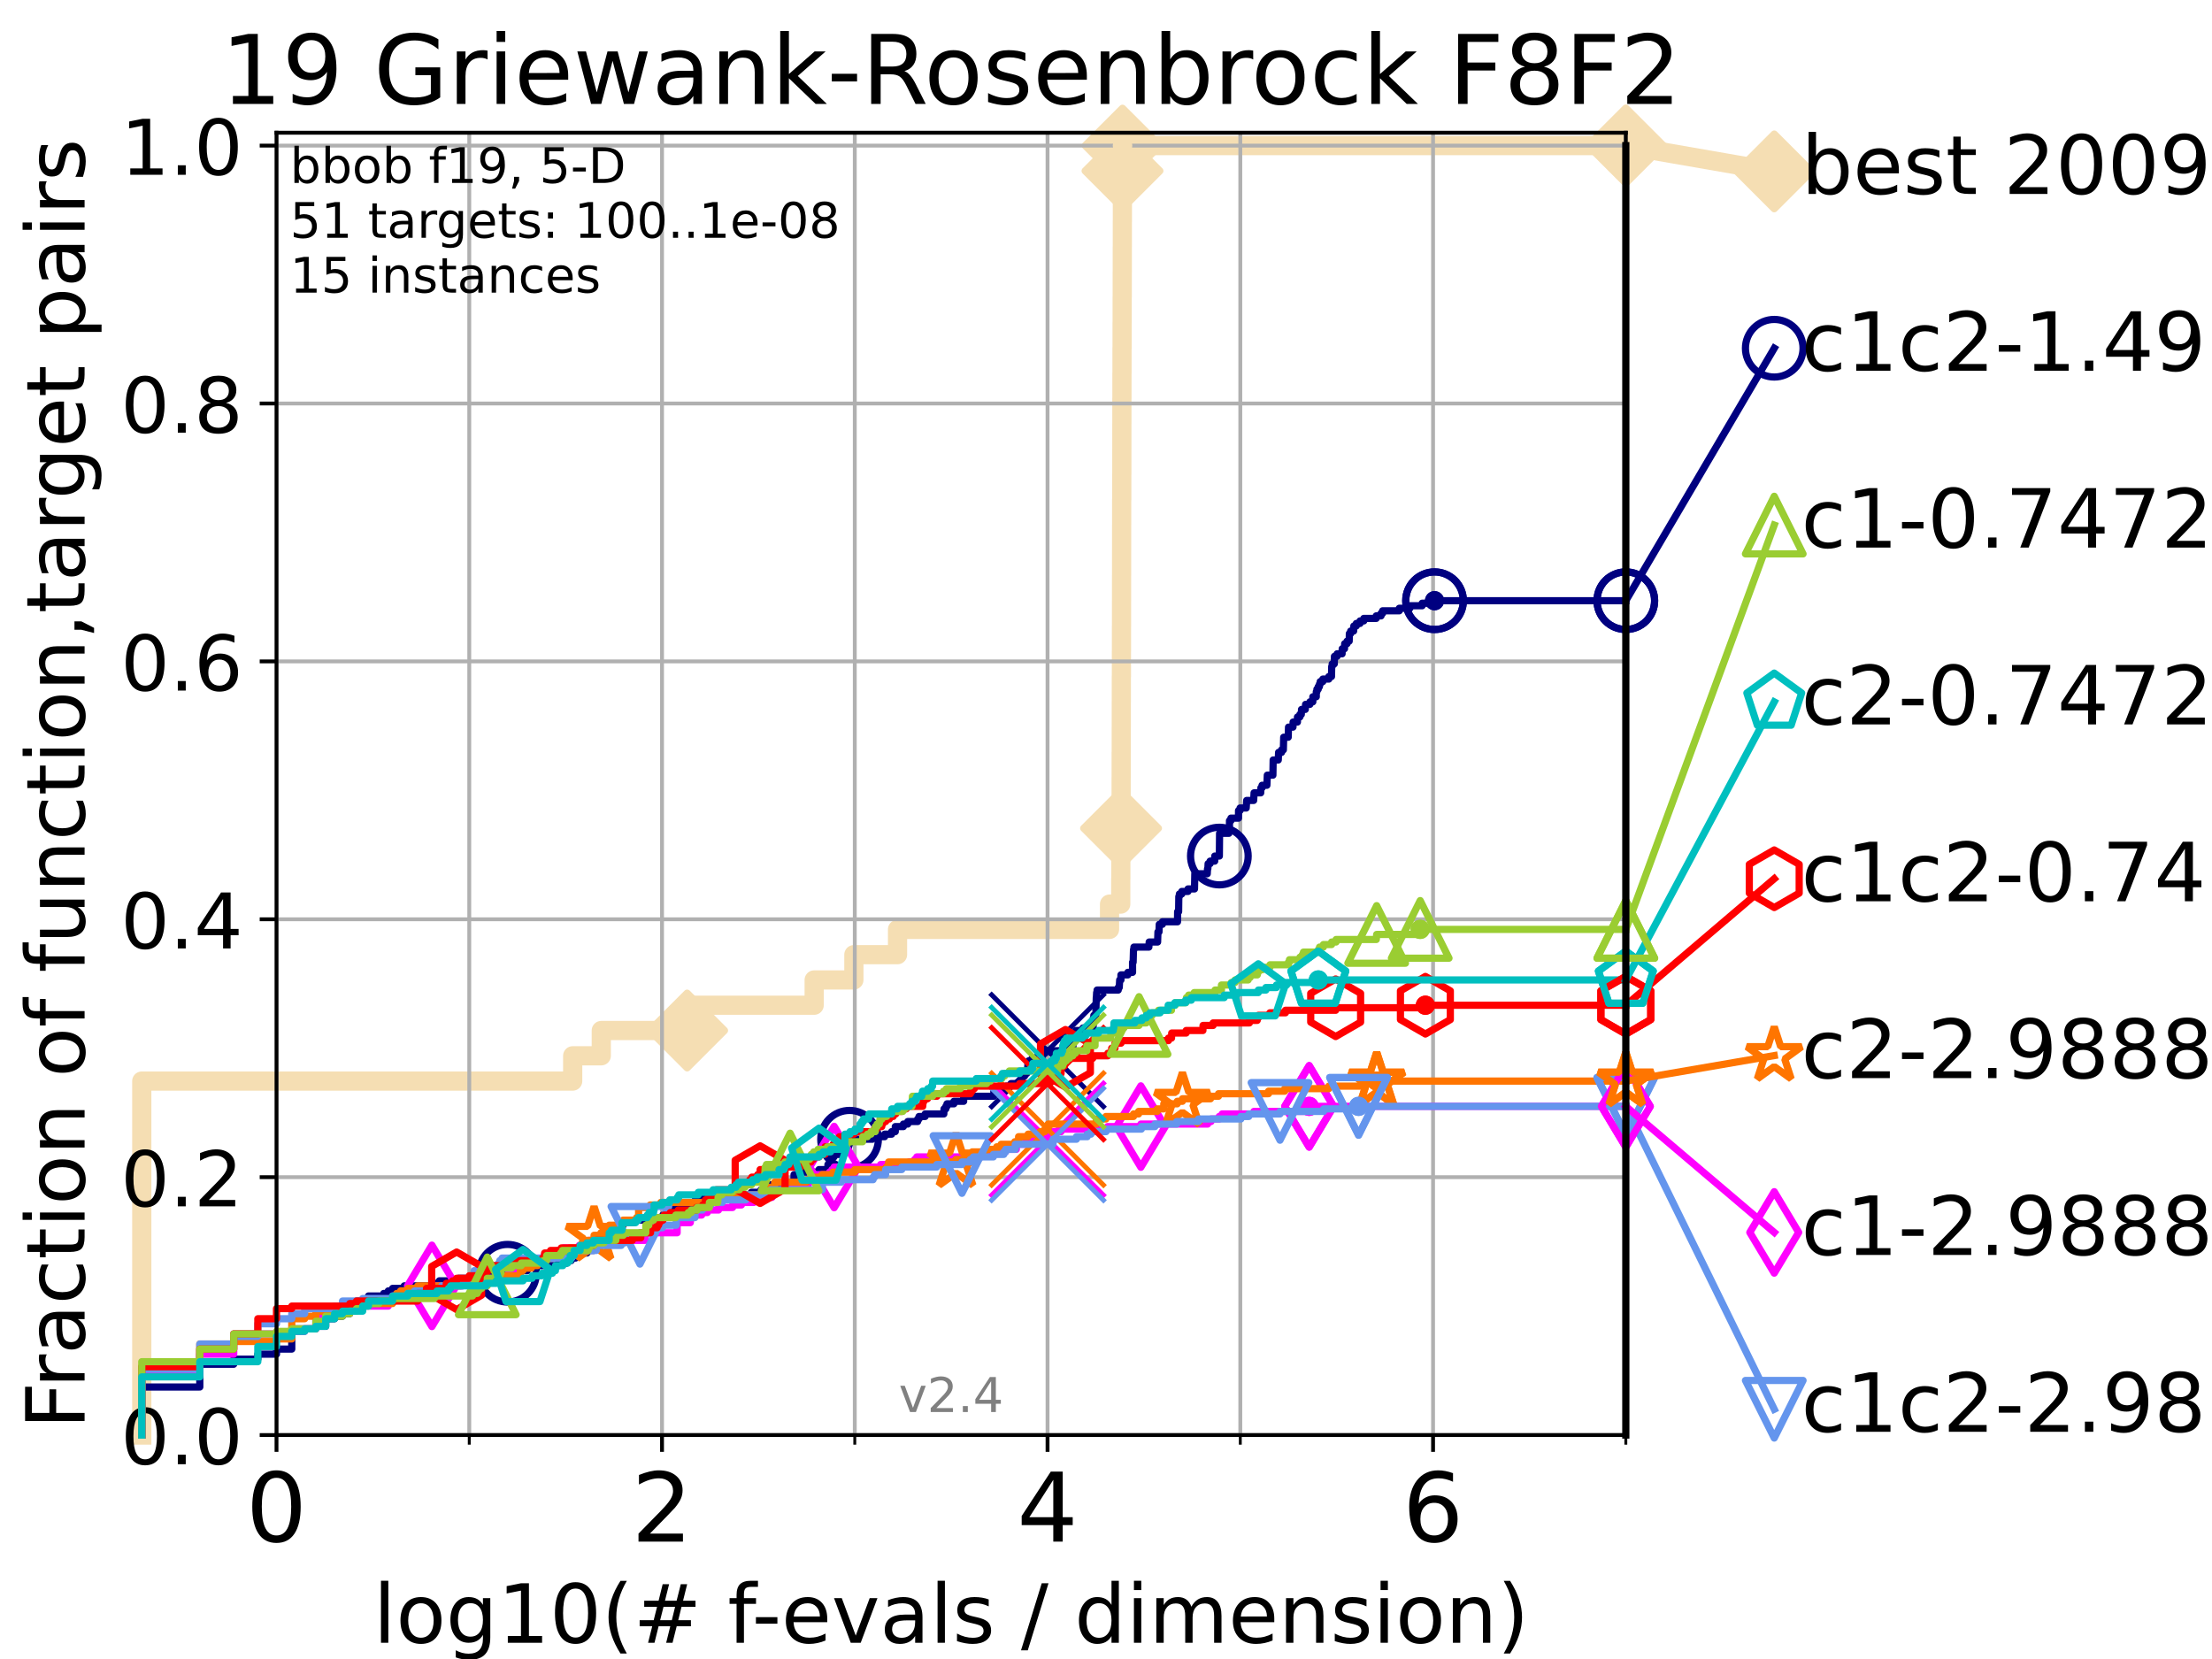 <?xml version="1.0" encoding="utf-8" standalone="no"?>
<!DOCTYPE svg PUBLIC "-//W3C//DTD SVG 1.1//EN"
  "http://www.w3.org/Graphics/SVG/1.1/DTD/svg11.dtd">
<!-- Created with matplotlib (https://matplotlib.org/) -->
<svg height="345.6pt" version="1.1" viewBox="0 0 460.8 345.6" width="460.8pt" xmlns="http://www.w3.org/2000/svg" xmlns:xlink="http://www.w3.org/1999/xlink">
 <defs>
  <style type="text/css">*{stroke-linecap:butt;stroke-linejoin:round;}</style>
 </defs>
 <g id="figure_1">
  <g id="patch_1">
   <path d="M 0 345.6 
L 460.8 345.6 
L 460.8 0 
L 0 0 
z
" style="fill:#ffffff;"/>
  </g>
  <g id="axes_1">
   <g id="patch_2">
    <path d="M 57.6 298.944 
L 338.688 298.944 
L 338.688 27.648 
L 57.6 27.648 
z
" style="fill:#ffffff;"/>
   </g>
   <g id="line2d_1">
    <path d="M 29.533 298.944 
L 29.533 225.208 
L 119.301 225.208 
L 119.301 219.941 
L 125.256 219.941 
L 125.256 214.674 
L 143.144 214.674 
L 143.144 209.407 
L 169.605 209.407 
L 169.605 204.141 
L 177.877 204.141 
L 177.877 198.874 
L 186.972 198.874 
L 186.972 193.607 
L 231.137 193.607 
L 231.137 188.34 
L 233.471 188.34 
L 233.471 183.073 
L 233.491 183.073 
L 233.491 177.806 
L 233.509 177.806 
L 233.509 172.539 
L 233.536 172.539 
L 233.536 167.272 
L 233.553 167.272 
L 233.553 162.006 
L 233.563 162.006 
L 233.563 156.739 
L 233.578 156.739 
L 233.578 151.472 
L 233.585 151.472 
L 233.585 146.205 
L 233.593 146.205 
L 233.593 140.938 
L 233.611 140.938 
L 233.611 135.671 
L 233.623 135.671 
L 233.623 130.404 
L 233.634 130.404 
L 233.634 125.138 
L 233.639 125.138 
L 233.639 119.871 
L 233.647 119.871 
L 233.647 114.604 
L 233.655 114.604 
L 233.655 109.337 
L 233.662 109.337 
L 233.662 104.07 
L 233.683 104.07 
L 233.683 98.803 
L 233.696 98.803 
L 233.696 93.536 
L 233.701 93.536 
L 233.701 88.27 
L 233.708 88.27 
L 233.708 83.003 
L 233.72 83.003 
L 233.72 77.736 
L 233.736 77.736 
L 233.736 72.469 
L 233.752 72.469 
L 233.752 67.202 
L 233.766 67.202 
L 233.766 61.935 
L 233.78 61.935 
L 233.78 56.668 
L 233.791 56.668 
L 233.791 51.402 
L 233.801 51.402 
L 233.801 46.135 
L 233.812 46.135 
L 233.812 40.868 
L 233.825 40.868 
L 233.825 35.601 
L 233.835 35.601 
L 233.835 30.334 
L 338.688 30.334 
" style="fill:none;stroke:#f5deb3;stroke-linecap:square;stroke-width:4;"/>
   </g>
   <g id="line2d_2">
    <defs>
     <path d="M -0 7.778 
L 7.778 0 
L 0 -7.778 
L -7.778 -0 
z
" id="m580bdd8dc6" style="stroke:#f5deb3;stroke-linejoin:miter;stroke-width:1.5;"/>
    </defs>
    <g>
     <use style="fill:#f5deb3;stroke:#f5deb3;stroke-linejoin:miter;stroke-width:1.5;" x="143.144" xlink:href="#m580bdd8dc6" y="214.674"/>
     <use style="fill:#f5deb3;stroke:#f5deb3;stroke-linejoin:miter;stroke-width:1.5;" x="233.536" xlink:href="#m580bdd8dc6" y="172.539"/>
     <use style="fill:#f5deb3;stroke:#f5deb3;stroke-linejoin:miter;stroke-width:1.5;" x="233.835" xlink:href="#m580bdd8dc6" y="35.601"/>
     <use style="fill:#f5deb3;stroke:#f5deb3;stroke-linejoin:miter;stroke-width:1.5;" x="233.835" xlink:href="#m580bdd8dc6" y="30.334"/>
     <use style="fill:#f5deb3;stroke:#f5deb3;stroke-linejoin:miter;stroke-width:1.5;" x="338.688" xlink:href="#m580bdd8dc6" y="30.334"/>
    </g>
   </g>
   <g id="line2d_3">
    <path style="fill:none;stroke:#f5deb3;stroke-linecap:square;stroke-width:4;"/>
    <g/>
   </g>
   <g id="line2d_4">
    <path d="M 338.688 30.334 
L 369.608 35.706 
" style="fill:none;stroke:#f5deb3;stroke-linecap:square;stroke-width:4;"/>
    <g>
     <use style="fill:#f5deb3;stroke:#f5deb3;stroke-linejoin:miter;stroke-width:1.5;" x="338.688" xlink:href="#m580bdd8dc6" y="30.334"/>
     <use style="fill:#f5deb3;stroke:#f5deb3;stroke-linejoin:miter;stroke-width:1.5;" x="369.608" xlink:href="#m580bdd8dc6" y="35.706"/>
    </g>
   </g>
   <g id="matplotlib.axis_1">
    <g id="xtick_1">
     <g id="line2d_5">
      <path clip-path="url(#pb428b77954)" d="M 57.6 298.944 
L 57.6 27.648 
" style="fill:none;stroke:#b0b0b0;stroke-linecap:square;stroke-width:0.8;"/>
     </g>
     <g id="line2d_6">
      <defs>
       <path d="M 0 0 
L 0 3.5 
" id="mf47aebce5b" style="stroke:#000000;stroke-width:0.8;"/>
      </defs>
      <g>
       <use style="stroke:#000000;stroke-width:0.8;" x="57.6" xlink:href="#mf47aebce5b" y="298.944"/>
      </g>
     </g>
     <g id="text_1">
      <!-- 0 -->
      <g transform="translate(51.237 321.141)scale(0.2 -0.2)">
       <defs>
        <path d="M 31.781 66.406 
Q 24.172 66.406 20.328 58.906 
Q 16.5 51.422 16.5 36.375 
Q 16.5 21.391 20.328 13.891 
Q 24.172 6.391 31.781 6.391 
Q 39.453 6.391 43.281 13.891 
Q 47.125 21.391 47.125 36.375 
Q 47.125 51.422 43.281 58.906 
Q 39.453 66.406 31.781 66.406 
z
M 31.781 74.219 
Q 44.047 74.219 50.516 64.516 
Q 56.984 54.828 56.984 36.375 
Q 56.984 17.969 50.516 8.266 
Q 44.047 -1.422 31.781 -1.422 
Q 19.531 -1.422 13.062 8.266 
Q 6.594 17.969 6.594 36.375 
Q 6.594 54.828 13.062 64.516 
Q 19.531 74.219 31.781 74.219 
z
" id="DejaVuSans-48"/>
       </defs>
       <use xlink:href="#DejaVuSans-48"/>
      </g>
     </g>
    </g>
    <g id="xtick_2">
     <g id="line2d_7">
      <path clip-path="url(#pb428b77954)" d="M 137.911 298.944 
L 137.911 27.648 
" style="fill:none;stroke:#b0b0b0;stroke-linecap:square;stroke-width:0.8;"/>
     </g>
     <g id="line2d_8">
      <g>
       <use style="stroke:#000000;stroke-width:0.8;" x="137.911" xlink:href="#mf47aebce5b" y="298.944"/>
      </g>
     </g>
     <g id="text_2">
      <!-- 2 -->
      <g transform="translate(131.548 321.141)scale(0.2 -0.2)">
       <defs>
        <path d="M 19.188 8.297 
L 53.609 8.297 
L 53.609 0 
L 7.328 0 
L 7.328 8.297 
Q 12.938 14.109 22.625 23.891 
Q 32.328 33.688 34.812 36.531 
Q 39.547 41.844 41.422 45.531 
Q 43.312 49.219 43.312 52.781 
Q 43.312 58.594 39.234 62.25 
Q 35.156 65.922 28.609 65.922 
Q 23.969 65.922 18.812 64.312 
Q 13.672 62.703 7.812 59.422 
L 7.812 69.391 
Q 13.766 71.781 18.938 73 
Q 24.125 74.219 28.422 74.219 
Q 39.75 74.219 46.484 68.547 
Q 53.219 62.891 53.219 53.422 
Q 53.219 48.922 51.531 44.891 
Q 49.859 40.875 45.406 35.406 
Q 44.188 33.984 37.641 27.219 
Q 31.109 20.453 19.188 8.297 
z
" id="DejaVuSans-50"/>
       </defs>
       <use xlink:href="#DejaVuSans-50"/>
      </g>
     </g>
    </g>
    <g id="xtick_3">
     <g id="line2d_9">
      <path clip-path="url(#pb428b77954)" d="M 218.222 298.944 
L 218.222 27.648 
" style="fill:none;stroke:#b0b0b0;stroke-linecap:square;stroke-width:0.8;"/>
     </g>
     <g id="line2d_10">
      <g>
       <use style="stroke:#000000;stroke-width:0.8;" x="218.222" xlink:href="#mf47aebce5b" y="298.944"/>
      </g>
     </g>
     <g id="text_3">
      <!-- 4 -->
      <g transform="translate(211.859 321.141)scale(0.2 -0.2)">
       <defs>
        <path d="M 37.797 64.312 
L 12.891 25.391 
L 37.797 25.391 
z
M 35.203 72.906 
L 47.609 72.906 
L 47.609 25.391 
L 58.016 25.391 
L 58.016 17.188 
L 47.609 17.188 
L 47.609 0 
L 37.797 0 
L 37.797 17.188 
L 4.891 17.188 
L 4.891 26.703 
z
" id="DejaVuSans-52"/>
       </defs>
       <use xlink:href="#DejaVuSans-52"/>
      </g>
     </g>
    </g>
    <g id="xtick_4">
     <g id="line2d_11">
      <path clip-path="url(#pb428b77954)" d="M 298.533 298.944 
L 298.533 27.648 
" style="fill:none;stroke:#b0b0b0;stroke-linecap:square;stroke-width:0.8;"/>
     </g>
     <g id="line2d_12">
      <g>
       <use style="stroke:#000000;stroke-width:0.8;" x="298.533" xlink:href="#mf47aebce5b" y="298.944"/>
      </g>
     </g>
     <g id="text_4">
      <!-- 6 -->
      <g transform="translate(292.17 321.141)scale(0.2 -0.2)">
       <defs>
        <path d="M 33.016 40.375 
Q 26.375 40.375 22.484 35.828 
Q 18.609 31.297 18.609 23.391 
Q 18.609 15.531 22.484 10.953 
Q 26.375 6.391 33.016 6.391 
Q 39.656 6.391 43.531 10.953 
Q 47.406 15.531 47.406 23.391 
Q 47.406 31.297 43.531 35.828 
Q 39.656 40.375 33.016 40.375 
z
M 52.594 71.297 
L 52.594 62.312 
Q 48.875 64.062 45.094 64.984 
Q 41.312 65.922 37.594 65.922 
Q 27.828 65.922 22.672 59.328 
Q 17.531 52.734 16.797 39.406 
Q 19.672 43.656 24.016 45.922 
Q 28.375 48.188 33.594 48.188 
Q 44.578 48.188 50.953 41.516 
Q 57.328 34.859 57.328 23.391 
Q 57.328 12.156 50.688 5.359 
Q 44.047 -1.422 33.016 -1.422 
Q 20.359 -1.422 13.672 8.266 
Q 6.984 17.969 6.984 36.375 
Q 6.984 53.656 15.188 63.938 
Q 23.391 74.219 37.203 74.219 
Q 40.922 74.219 44.703 73.484 
Q 48.484 72.75 52.594 71.297 
z
" id="DejaVuSans-54"/>
       </defs>
       <use xlink:href="#DejaVuSans-54"/>
      </g>
     </g>
    </g>
    <g id="xtick_5">
     <g id="line2d_13">
      <path clip-path="url(#pb428b77954)" d="M 97.755 298.944 
L 97.755 27.648 
" style="fill:none;stroke:#b0b0b0;stroke-linecap:square;stroke-width:0.8;"/>
     </g>
     <g id="line2d_14">
      <defs>
       <path d="M 0 0 
L 0 2 
" id="m7ef810b888" style="stroke:#000000;stroke-width:0.6;"/>
      </defs>
      <g>
       <use style="stroke:#000000;stroke-width:0.6;" x="97.755" xlink:href="#m7ef810b888" y="298.944"/>
      </g>
     </g>
    </g>
    <g id="xtick_6">
     <g id="line2d_15">
      <path clip-path="url(#pb428b77954)" d="M 178.066 298.944 
L 178.066 27.648 
" style="fill:none;stroke:#b0b0b0;stroke-linecap:square;stroke-width:0.8;"/>
     </g>
     <g id="line2d_16">
      <g>
       <use style="stroke:#000000;stroke-width:0.6;" x="178.066" xlink:href="#m7ef810b888" y="298.944"/>
      </g>
     </g>
    </g>
    <g id="xtick_7">
     <g id="line2d_17">
      <path clip-path="url(#pb428b77954)" d="M 258.377 298.944 
L 258.377 27.648 
" style="fill:none;stroke:#b0b0b0;stroke-linecap:square;stroke-width:0.8;"/>
     </g>
     <g id="line2d_18">
      <g>
       <use style="stroke:#000000;stroke-width:0.6;" x="258.377" xlink:href="#m7ef810b888" y="298.944"/>
      </g>
     </g>
    </g>
    <g id="xtick_8">
     <g id="line2d_19">
      <path clip-path="url(#pb428b77954)" d="M 338.688 298.944 
L 338.688 27.648 
" style="fill:none;stroke:#b0b0b0;stroke-linecap:square;stroke-width:0.8;"/>
     </g>
     <g id="line2d_20">
      <g>
       <use style="stroke:#000000;stroke-width:0.6;" x="338.688" xlink:href="#m7ef810b888" y="298.944"/>
      </g>
     </g>
    </g>
    <g id="text_5">
     <!-- log10(# f-evals / dimension) -->
     <g transform="translate(77.764 342.218)scale(0.17 -0.17)">
      <defs>
       <path d="M 9.422 75.984 
L 18.406 75.984 
L 18.406 0 
L 9.422 0 
z
" id="DejaVuSans-108"/>
       <path d="M 30.609 48.391 
Q 23.391 48.391 19.188 42.75 
Q 14.984 37.109 14.984 27.297 
Q 14.984 17.484 19.156 11.844 
Q 23.344 6.203 30.609 6.203 
Q 37.797 6.203 41.984 11.859 
Q 46.188 17.531 46.188 27.297 
Q 46.188 37.016 41.984 42.703 
Q 37.797 48.391 30.609 48.391 
z
M 30.609 56 
Q 42.328 56 49.016 48.375 
Q 55.719 40.766 55.719 27.297 
Q 55.719 13.875 49.016 6.219 
Q 42.328 -1.422 30.609 -1.422 
Q 18.844 -1.422 12.172 6.219 
Q 5.516 13.875 5.516 27.297 
Q 5.516 40.766 12.172 48.375 
Q 18.844 56 30.609 56 
z
" id="DejaVuSans-111"/>
       <path d="M 45.406 27.984 
Q 45.406 37.75 41.375 43.109 
Q 37.359 48.484 30.078 48.484 
Q 22.859 48.484 18.828 43.109 
Q 14.797 37.75 14.797 27.984 
Q 14.797 18.266 18.828 12.891 
Q 22.859 7.516 30.078 7.516 
Q 37.359 7.516 41.375 12.891 
Q 45.406 18.266 45.406 27.984 
z
M 54.391 6.781 
Q 54.391 -7.172 48.188 -13.984 
Q 42 -20.797 29.203 -20.797 
Q 24.469 -20.797 20.266 -20.094 
Q 16.062 -19.391 12.109 -17.922 
L 12.109 -9.188 
Q 16.062 -11.328 19.922 -12.344 
Q 23.781 -13.375 27.781 -13.375 
Q 36.625 -13.375 41.016 -8.766 
Q 45.406 -4.156 45.406 5.172 
L 45.406 9.625 
Q 42.625 4.781 38.281 2.391 
Q 33.938 0 27.875 0 
Q 17.828 0 11.672 7.656 
Q 5.516 15.328 5.516 27.984 
Q 5.516 40.672 11.672 48.328 
Q 17.828 56 27.875 56 
Q 33.938 56 38.281 53.609 
Q 42.625 51.219 45.406 46.391 
L 45.406 54.688 
L 54.391 54.688 
z
" id="DejaVuSans-103"/>
       <path d="M 12.406 8.297 
L 28.516 8.297 
L 28.516 63.922 
L 10.984 60.406 
L 10.984 69.391 
L 28.422 72.906 
L 38.281 72.906 
L 38.281 8.297 
L 54.391 8.297 
L 54.391 0 
L 12.406 0 
z
" id="DejaVuSans-49"/>
       <path d="M 31 75.875 
Q 24.469 64.656 21.281 53.656 
Q 18.109 42.672 18.109 31.391 
Q 18.109 20.125 21.312 9.062 
Q 24.516 -2 31 -13.188 
L 23.188 -13.188 
Q 15.875 -1.703 12.234 9.375 
Q 8.594 20.453 8.594 31.391 
Q 8.594 42.281 12.203 53.312 
Q 15.828 64.359 23.188 75.875 
z
" id="DejaVuSans-40"/>
       <path d="M 51.125 44 
L 36.922 44 
L 32.812 27.688 
L 47.125 27.688 
z
M 43.797 71.781 
L 38.719 51.516 
L 52.984 51.516 
L 58.109 71.781 
L 65.922 71.781 
L 60.891 51.516 
L 76.125 51.516 
L 76.125 44 
L 58.984 44 
L 54.984 27.688 
L 70.516 27.688 
L 70.516 20.219 
L 53.078 20.219 
L 48 0 
L 40.188 0 
L 45.219 20.219 
L 30.906 20.219 
L 25.875 0 
L 18.016 0 
L 23.094 20.219 
L 7.719 20.219 
L 7.719 27.688 
L 24.906 27.688 
L 29 44 
L 13.281 44 
L 13.281 51.516 
L 30.906 51.516 
L 35.891 71.781 
z
" id="DejaVuSans-35"/>
       <path id="DejaVuSans-32"/>
       <path d="M 37.109 75.984 
L 37.109 68.5 
L 28.516 68.5 
Q 23.688 68.5 21.797 66.547 
Q 19.922 64.594 19.922 59.516 
L 19.922 54.688 
L 34.719 54.688 
L 34.719 47.703 
L 19.922 47.703 
L 19.922 0 
L 10.891 0 
L 10.891 47.703 
L 2.297 47.703 
L 2.297 54.688 
L 10.891 54.688 
L 10.891 58.5 
Q 10.891 67.625 15.141 71.797 
Q 19.391 75.984 28.609 75.984 
z
" id="DejaVuSans-102"/>
       <path d="M 4.891 31.391 
L 31.203 31.391 
L 31.203 23.391 
L 4.891 23.391 
z
" id="DejaVuSans-45"/>
       <path d="M 56.203 29.594 
L 56.203 25.203 
L 14.891 25.203 
Q 15.484 15.922 20.484 11.062 
Q 25.484 6.203 34.422 6.203 
Q 39.594 6.203 44.453 7.469 
Q 49.312 8.734 54.109 11.281 
L 54.109 2.781 
Q 49.266 0.734 44.188 -0.344 
Q 39.109 -1.422 33.891 -1.422 
Q 20.797 -1.422 13.156 6.188 
Q 5.516 13.812 5.516 26.812 
Q 5.516 40.234 12.766 48.109 
Q 20.016 56 32.328 56 
Q 43.359 56 49.781 48.891 
Q 56.203 41.797 56.203 29.594 
z
M 47.219 32.234 
Q 47.125 39.594 43.094 43.984 
Q 39.062 48.391 32.422 48.391 
Q 24.906 48.391 20.391 44.141 
Q 15.875 39.891 15.188 32.172 
z
" id="DejaVuSans-101"/>
       <path d="M 2.984 54.688 
L 12.5 54.688 
L 29.594 8.797 
L 46.688 54.688 
L 56.203 54.688 
L 35.688 0 
L 23.484 0 
z
" id="DejaVuSans-118"/>
       <path d="M 34.281 27.484 
Q 23.391 27.484 19.188 25 
Q 14.984 22.516 14.984 16.5 
Q 14.984 11.719 18.141 8.906 
Q 21.297 6.109 26.703 6.109 
Q 34.188 6.109 38.703 11.406 
Q 43.219 16.703 43.219 25.484 
L 43.219 27.484 
z
M 52.203 31.203 
L 52.203 0 
L 43.219 0 
L 43.219 8.297 
Q 40.141 3.328 35.547 0.953 
Q 30.953 -1.422 24.312 -1.422 
Q 15.922 -1.422 10.953 3.297 
Q 6 8.016 6 15.922 
Q 6 25.141 12.172 29.828 
Q 18.359 34.516 30.609 34.516 
L 43.219 34.516 
L 43.219 35.406 
Q 43.219 41.609 39.141 45 
Q 35.062 48.391 27.688 48.391 
Q 23 48.391 18.547 47.266 
Q 14.109 46.141 10.016 43.891 
L 10.016 52.203 
Q 14.938 54.109 19.578 55.047 
Q 24.219 56 28.609 56 
Q 40.484 56 46.344 49.844 
Q 52.203 43.703 52.203 31.203 
z
" id="DejaVuSans-97"/>
       <path d="M 44.281 53.078 
L 44.281 44.578 
Q 40.484 46.531 36.375 47.5 
Q 32.281 48.484 27.875 48.484 
Q 21.188 48.484 17.844 46.438 
Q 14.5 44.391 14.5 40.281 
Q 14.5 37.156 16.891 35.375 
Q 19.281 33.594 26.516 31.984 
L 29.594 31.297 
Q 39.156 29.25 43.188 25.516 
Q 47.219 21.781 47.219 15.094 
Q 47.219 7.469 41.188 3.016 
Q 35.156 -1.422 24.609 -1.422 
Q 20.219 -1.422 15.453 -0.562 
Q 10.688 0.297 5.422 2 
L 5.422 11.281 
Q 10.406 8.688 15.234 7.391 
Q 20.062 6.109 24.812 6.109 
Q 31.156 6.109 34.562 8.281 
Q 37.984 10.453 37.984 14.406 
Q 37.984 18.062 35.516 20.016 
Q 33.062 21.969 24.703 23.781 
L 21.578 24.516 
Q 13.234 26.266 9.516 29.906 
Q 5.812 33.547 5.812 39.891 
Q 5.812 47.609 11.281 51.797 
Q 16.75 56 26.812 56 
Q 31.781 56 36.172 55.266 
Q 40.578 54.547 44.281 53.078 
z
" id="DejaVuSans-115"/>
       <path d="M 25.391 72.906 
L 33.688 72.906 
L 8.297 -9.281 
L 0 -9.281 
z
" id="DejaVuSans-47"/>
       <path d="M 45.406 46.391 
L 45.406 75.984 
L 54.391 75.984 
L 54.391 0 
L 45.406 0 
L 45.406 8.203 
Q 42.578 3.328 38.25 0.953 
Q 33.938 -1.422 27.875 -1.422 
Q 17.969 -1.422 11.734 6.484 
Q 5.516 14.406 5.516 27.297 
Q 5.516 40.188 11.734 48.094 
Q 17.969 56 27.875 56 
Q 33.938 56 38.25 53.625 
Q 42.578 51.266 45.406 46.391 
z
M 14.797 27.297 
Q 14.797 17.391 18.875 11.75 
Q 22.953 6.109 30.078 6.109 
Q 37.203 6.109 41.297 11.75 
Q 45.406 17.391 45.406 27.297 
Q 45.406 37.203 41.297 42.844 
Q 37.203 48.484 30.078 48.484 
Q 22.953 48.484 18.875 42.844 
Q 14.797 37.203 14.797 27.297 
z
" id="DejaVuSans-100"/>
       <path d="M 9.422 54.688 
L 18.406 54.688 
L 18.406 0 
L 9.422 0 
z
M 9.422 75.984 
L 18.406 75.984 
L 18.406 64.594 
L 9.422 64.594 
z
" id="DejaVuSans-105"/>
       <path d="M 52 44.188 
Q 55.375 50.25 60.062 53.125 
Q 64.75 56 71.094 56 
Q 79.641 56 84.281 50.016 
Q 88.922 44.047 88.922 33.016 
L 88.922 0 
L 79.891 0 
L 79.891 32.719 
Q 79.891 40.578 77.094 44.375 
Q 74.312 48.188 68.609 48.188 
Q 61.625 48.188 57.562 43.547 
Q 53.516 38.922 53.516 30.906 
L 53.516 0 
L 44.484 0 
L 44.484 32.719 
Q 44.484 40.625 41.703 44.406 
Q 38.922 48.188 33.109 48.188 
Q 26.219 48.188 22.156 43.531 
Q 18.109 38.875 18.109 30.906 
L 18.109 0 
L 9.078 0 
L 9.078 54.688 
L 18.109 54.688 
L 18.109 46.188 
Q 21.188 51.219 25.484 53.609 
Q 29.781 56 35.688 56 
Q 41.656 56 45.828 52.969 
Q 50 49.953 52 44.188 
z
" id="DejaVuSans-109"/>
       <path d="M 54.891 33.016 
L 54.891 0 
L 45.906 0 
L 45.906 32.719 
Q 45.906 40.484 42.875 44.328 
Q 39.844 48.188 33.797 48.188 
Q 26.516 48.188 22.312 43.547 
Q 18.109 38.922 18.109 30.906 
L 18.109 0 
L 9.078 0 
L 9.078 54.688 
L 18.109 54.688 
L 18.109 46.188 
Q 21.344 51.125 25.703 53.562 
Q 30.078 56 35.797 56 
Q 45.219 56 50.047 50.172 
Q 54.891 44.344 54.891 33.016 
z
" id="DejaVuSans-110"/>
       <path d="M 8.016 75.875 
L 15.828 75.875 
Q 23.141 64.359 26.781 53.312 
Q 30.422 42.281 30.422 31.391 
Q 30.422 20.453 26.781 9.375 
Q 23.141 -1.703 15.828 -13.188 
L 8.016 -13.188 
Q 14.5 -2 17.703 9.062 
Q 20.906 20.125 20.906 31.391 
Q 20.906 42.672 17.703 53.656 
Q 14.5 64.656 8.016 75.875 
z
" id="DejaVuSans-41"/>
      </defs>
      <use xlink:href="#DejaVuSans-108"/>
      <use x="27.783" xlink:href="#DejaVuSans-111"/>
      <use x="88.965" xlink:href="#DejaVuSans-103"/>
      <use x="152.441" xlink:href="#DejaVuSans-49"/>
      <use x="216.064" xlink:href="#DejaVuSans-48"/>
      <use x="279.688" xlink:href="#DejaVuSans-40"/>
      <use x="318.701" xlink:href="#DejaVuSans-35"/>
      <use x="402.49" xlink:href="#DejaVuSans-32"/>
      <use x="434.277" xlink:href="#DejaVuSans-102"/>
      <use x="463.982" xlink:href="#DejaVuSans-45"/>
      <use x="500.066" xlink:href="#DejaVuSans-101"/>
      <use x="561.59" xlink:href="#DejaVuSans-118"/>
      <use x="620.77" xlink:href="#DejaVuSans-97"/>
      <use x="682.049" xlink:href="#DejaVuSans-108"/>
      <use x="709.832" xlink:href="#DejaVuSans-115"/>
      <use x="761.932" xlink:href="#DejaVuSans-32"/>
      <use x="793.719" xlink:href="#DejaVuSans-47"/>
      <use x="827.41" xlink:href="#DejaVuSans-32"/>
      <use x="859.197" xlink:href="#DejaVuSans-100"/>
      <use x="922.674" xlink:href="#DejaVuSans-105"/>
      <use x="950.457" xlink:href="#DejaVuSans-109"/>
      <use x="1047.869" xlink:href="#DejaVuSans-101"/>
      <use x="1109.393" xlink:href="#DejaVuSans-110"/>
      <use x="1172.771" xlink:href="#DejaVuSans-115"/>
      <use x="1224.871" xlink:href="#DejaVuSans-105"/>
      <use x="1252.654" xlink:href="#DejaVuSans-111"/>
      <use x="1313.836" xlink:href="#DejaVuSans-110"/>
      <use x="1377.215" xlink:href="#DejaVuSans-41"/>
     </g>
    </g>
   </g>
   <g id="matplotlib.axis_2">
    <g id="ytick_1">
     <g id="line2d_21">
      <path clip-path="url(#pb428b77954)" d="M 57.6 298.944 
L 338.688 298.944 
" style="fill:none;stroke:#b0b0b0;stroke-linecap:square;stroke-width:0.8;"/>
     </g>
     <g id="line2d_22">
      <defs>
       <path d="M 0 0 
L -3.5 0 
" id="ma6044a4618" style="stroke:#000000;stroke-width:0.8;"/>
      </defs>
      <g>
       <use style="stroke:#000000;stroke-width:0.8;" x="57.6" xlink:href="#ma6044a4618" y="298.944"/>
      </g>
     </g>
     <g id="text_6">
      <!-- 0.0 -->
      <g transform="translate(25.155 305.023)scale(0.16 -0.16)">
       <defs>
        <path d="M 10.688 12.406 
L 21 12.406 
L 21 0 
L 10.688 0 
z
" id="DejaVuSans-46"/>
       </defs>
       <use xlink:href="#DejaVuSans-48"/>
       <use x="63.623" xlink:href="#DejaVuSans-46"/>
       <use x="95.41" xlink:href="#DejaVuSans-48"/>
      </g>
     </g>
    </g>
    <g id="ytick_2">
     <g id="line2d_23">
      <path clip-path="url(#pb428b77954)" d="M 57.6 245.222 
L 338.688 245.222 
" style="fill:none;stroke:#b0b0b0;stroke-linecap:square;stroke-width:0.8;"/>
     </g>
     <g id="line2d_24">
      <g>
       <use style="stroke:#000000;stroke-width:0.8;" x="57.6" xlink:href="#ma6044a4618" y="245.222"/>
      </g>
     </g>
     <g id="text_7">
      <!-- 0.2 -->
      <g transform="translate(25.155 251.301)scale(0.16 -0.16)">
       <use xlink:href="#DejaVuSans-48"/>
       <use x="63.623" xlink:href="#DejaVuSans-46"/>
       <use x="95.41" xlink:href="#DejaVuSans-50"/>
      </g>
     </g>
    </g>
    <g id="ytick_3">
     <g id="line2d_25">
      <path clip-path="url(#pb428b77954)" d="M 57.6 191.5 
L 338.688 191.5 
" style="fill:none;stroke:#b0b0b0;stroke-linecap:square;stroke-width:0.8;"/>
     </g>
     <g id="line2d_26">
      <g>
       <use style="stroke:#000000;stroke-width:0.8;" x="57.6" xlink:href="#ma6044a4618" y="191.5"/>
      </g>
     </g>
     <g id="text_8">
      <!-- 0.4 -->
      <g transform="translate(25.155 197.579)scale(0.16 -0.16)">
       <use xlink:href="#DejaVuSans-48"/>
       <use x="63.623" xlink:href="#DejaVuSans-46"/>
       <use x="95.41" xlink:href="#DejaVuSans-52"/>
      </g>
     </g>
    </g>
    <g id="ytick_4">
     <g id="line2d_27">
      <path clip-path="url(#pb428b77954)" d="M 57.6 137.778 
L 338.688 137.778 
" style="fill:none;stroke:#b0b0b0;stroke-linecap:square;stroke-width:0.8;"/>
     </g>
     <g id="line2d_28">
      <g>
       <use style="stroke:#000000;stroke-width:0.8;" x="57.6" xlink:href="#ma6044a4618" y="137.778"/>
      </g>
     </g>
     <g id="text_9">
      <!-- 0.6 -->
      <g transform="translate(25.155 143.857)scale(0.16 -0.16)">
       <use xlink:href="#DejaVuSans-48"/>
       <use x="63.623" xlink:href="#DejaVuSans-46"/>
       <use x="95.41" xlink:href="#DejaVuSans-54"/>
      </g>
     </g>
    </g>
    <g id="ytick_5">
     <g id="line2d_29">
      <path clip-path="url(#pb428b77954)" d="M 57.6 84.056 
L 338.688 84.056 
" style="fill:none;stroke:#b0b0b0;stroke-linecap:square;stroke-width:0.8;"/>
     </g>
     <g id="line2d_30">
      <g>
       <use style="stroke:#000000;stroke-width:0.8;" x="57.6" xlink:href="#ma6044a4618" y="84.056"/>
      </g>
     </g>
     <g id="text_10">
      <!-- 0.8 -->
      <g transform="translate(25.155 90.135)scale(0.16 -0.16)">
       <defs>
        <path d="M 31.781 34.625 
Q 24.75 34.625 20.719 30.859 
Q 16.703 27.094 16.703 20.516 
Q 16.703 13.922 20.719 10.156 
Q 24.75 6.391 31.781 6.391 
Q 38.812 6.391 42.859 10.172 
Q 46.922 13.969 46.922 20.516 
Q 46.922 27.094 42.891 30.859 
Q 38.875 34.625 31.781 34.625 
z
M 21.922 38.812 
Q 15.578 40.375 12.031 44.719 
Q 8.5 49.078 8.5 55.328 
Q 8.5 64.062 14.719 69.141 
Q 20.953 74.219 31.781 74.219 
Q 42.672 74.219 48.875 69.141 
Q 55.078 64.062 55.078 55.328 
Q 55.078 49.078 51.531 44.719 
Q 48 40.375 41.703 38.812 
Q 48.828 37.156 52.797 32.312 
Q 56.781 27.484 56.781 20.516 
Q 56.781 9.906 50.312 4.234 
Q 43.844 -1.422 31.781 -1.422 
Q 19.734 -1.422 13.25 4.234 
Q 6.781 9.906 6.781 20.516 
Q 6.781 27.484 10.781 32.312 
Q 14.797 37.156 21.922 38.812 
z
M 18.312 54.391 
Q 18.312 48.734 21.844 45.562 
Q 25.391 42.391 31.781 42.391 
Q 38.141 42.391 41.719 45.562 
Q 45.312 48.734 45.312 54.391 
Q 45.312 60.062 41.719 63.234 
Q 38.141 66.406 31.781 66.406 
Q 25.391 66.406 21.844 63.234 
Q 18.312 60.062 18.312 54.391 
z
" id="DejaVuSans-56"/>
       </defs>
       <use xlink:href="#DejaVuSans-48"/>
       <use x="63.623" xlink:href="#DejaVuSans-46"/>
       <use x="95.41" xlink:href="#DejaVuSans-56"/>
      </g>
     </g>
    </g>
    <g id="ytick_6">
     <g id="line2d_31">
      <path clip-path="url(#pb428b77954)" d="M 57.6 30.334 
L 338.688 30.334 
" style="fill:none;stroke:#b0b0b0;stroke-linecap:square;stroke-width:0.8;"/>
     </g>
     <g id="line2d_32">
      <g>
       <use style="stroke:#000000;stroke-width:0.8;" x="57.6" xlink:href="#ma6044a4618" y="30.334"/>
      </g>
     </g>
     <g id="text_11">
      <!-- 1.0 -->
      <g transform="translate(25.155 36.413)scale(0.16 -0.16)">
       <use xlink:href="#DejaVuSans-49"/>
       <use x="63.623" xlink:href="#DejaVuSans-46"/>
       <use x="95.41" xlink:href="#DejaVuSans-48"/>
      </g>
     </g>
    </g>
    <g id="text_12">
     <!-- Fraction of function,target pairs -->
     <g transform="translate(17.62 297.681)rotate(-90)scale(0.17 -0.17)">
      <defs>
       <path d="M 9.812 72.906 
L 51.703 72.906 
L 51.703 64.594 
L 19.672 64.594 
L 19.672 43.109 
L 48.578 43.109 
L 48.578 34.812 
L 19.672 34.812 
L 19.672 0 
L 9.812 0 
z
" id="DejaVuSans-70"/>
       <path d="M 41.109 46.297 
Q 39.594 47.172 37.812 47.578 
Q 36.031 48 33.891 48 
Q 26.266 48 22.188 43.047 
Q 18.109 38.094 18.109 28.812 
L 18.109 0 
L 9.078 0 
L 9.078 54.688 
L 18.109 54.688 
L 18.109 46.188 
Q 20.953 51.172 25.484 53.578 
Q 30.031 56 36.531 56 
Q 37.453 56 38.578 55.875 
Q 39.703 55.766 41.062 55.516 
z
" id="DejaVuSans-114"/>
       <path d="M 48.781 52.594 
L 48.781 44.188 
Q 44.969 46.297 41.141 47.344 
Q 37.312 48.391 33.406 48.391 
Q 24.656 48.391 19.812 42.844 
Q 14.984 37.312 14.984 27.297 
Q 14.984 17.281 19.812 11.734 
Q 24.656 6.203 33.406 6.203 
Q 37.312 6.203 41.141 7.25 
Q 44.969 8.297 48.781 10.406 
L 48.781 2.094 
Q 45.016 0.344 40.984 -0.531 
Q 36.969 -1.422 32.422 -1.422 
Q 20.062 -1.422 12.781 6.344 
Q 5.516 14.109 5.516 27.297 
Q 5.516 40.672 12.859 48.328 
Q 20.219 56 33.016 56 
Q 37.156 56 41.109 55.141 
Q 45.062 54.297 48.781 52.594 
z
" id="DejaVuSans-99"/>
       <path d="M 18.312 70.219 
L 18.312 54.688 
L 36.812 54.688 
L 36.812 47.703 
L 18.312 47.703 
L 18.312 18.016 
Q 18.312 11.328 20.141 9.422 
Q 21.969 7.516 27.594 7.516 
L 36.812 7.516 
L 36.812 0 
L 27.594 0 
Q 17.188 0 13.234 3.875 
Q 9.281 7.766 9.281 18.016 
L 9.281 47.703 
L 2.688 47.703 
L 2.688 54.688 
L 9.281 54.688 
L 9.281 70.219 
z
" id="DejaVuSans-116"/>
       <path d="M 8.5 21.578 
L 8.5 54.688 
L 17.484 54.688 
L 17.484 21.922 
Q 17.484 14.156 20.5 10.266 
Q 23.531 6.391 29.594 6.391 
Q 36.859 6.391 41.078 11.031 
Q 45.312 15.672 45.312 23.688 
L 45.312 54.688 
L 54.297 54.688 
L 54.297 0 
L 45.312 0 
L 45.312 8.406 
Q 42.047 3.422 37.719 1 
Q 33.406 -1.422 27.688 -1.422 
Q 18.266 -1.422 13.375 4.438 
Q 8.5 10.297 8.5 21.578 
z
M 31.109 56 
z
" id="DejaVuSans-117"/>
       <path d="M 11.719 12.406 
L 22.016 12.406 
L 22.016 4 
L 14.016 -11.625 
L 7.719 -11.625 
L 11.719 4 
z
" id="DejaVuSans-44"/>
       <path d="M 18.109 8.203 
L 18.109 -20.797 
L 9.078 -20.797 
L 9.078 54.688 
L 18.109 54.688 
L 18.109 46.391 
Q 20.953 51.266 25.266 53.625 
Q 29.594 56 35.594 56 
Q 45.562 56 51.781 48.094 
Q 58.016 40.188 58.016 27.297 
Q 58.016 14.406 51.781 6.484 
Q 45.562 -1.422 35.594 -1.422 
Q 29.594 -1.422 25.266 0.953 
Q 20.953 3.328 18.109 8.203 
z
M 48.688 27.297 
Q 48.688 37.203 44.609 42.844 
Q 40.531 48.484 33.406 48.484 
Q 26.266 48.484 22.188 42.844 
Q 18.109 37.203 18.109 27.297 
Q 18.109 17.391 22.188 11.75 
Q 26.266 6.109 33.406 6.109 
Q 40.531 6.109 44.609 11.75 
Q 48.688 17.391 48.688 27.297 
z
" id="DejaVuSans-112"/>
      </defs>
      <use xlink:href="#DejaVuSans-70"/>
      <use x="50.27" xlink:href="#DejaVuSans-114"/>
      <use x="91.383" xlink:href="#DejaVuSans-97"/>
      <use x="152.662" xlink:href="#DejaVuSans-99"/>
      <use x="207.643" xlink:href="#DejaVuSans-116"/>
      <use x="246.852" xlink:href="#DejaVuSans-105"/>
      <use x="274.635" xlink:href="#DejaVuSans-111"/>
      <use x="335.816" xlink:href="#DejaVuSans-110"/>
      <use x="399.195" xlink:href="#DejaVuSans-32"/>
      <use x="430.982" xlink:href="#DejaVuSans-111"/>
      <use x="492.164" xlink:href="#DejaVuSans-102"/>
      <use x="527.369" xlink:href="#DejaVuSans-32"/>
      <use x="559.156" xlink:href="#DejaVuSans-102"/>
      <use x="594.361" xlink:href="#DejaVuSans-117"/>
      <use x="657.74" xlink:href="#DejaVuSans-110"/>
      <use x="721.119" xlink:href="#DejaVuSans-99"/>
      <use x="776.1" xlink:href="#DejaVuSans-116"/>
      <use x="815.309" xlink:href="#DejaVuSans-105"/>
      <use x="843.092" xlink:href="#DejaVuSans-111"/>
      <use x="904.273" xlink:href="#DejaVuSans-110"/>
      <use x="967.652" xlink:href="#DejaVuSans-44"/>
      <use x="999.439" xlink:href="#DejaVuSans-116"/>
      <use x="1038.648" xlink:href="#DejaVuSans-97"/>
      <use x="1099.928" xlink:href="#DejaVuSans-114"/>
      <use x="1139.291" xlink:href="#DejaVuSans-103"/>
      <use x="1202.768" xlink:href="#DejaVuSans-101"/>
      <use x="1264.291" xlink:href="#DejaVuSans-116"/>
      <use x="1303.5" xlink:href="#DejaVuSans-32"/>
      <use x="1335.287" xlink:href="#DejaVuSans-112"/>
      <use x="1398.764" xlink:href="#DejaVuSans-97"/>
      <use x="1460.043" xlink:href="#DejaVuSans-105"/>
      <use x="1487.826" xlink:href="#DejaVuSans-114"/>
      <use x="1528.939" xlink:href="#DejaVuSans-115"/>
     </g>
    </g>
   </g>
   <g id="line2d_33">
    <defs>
     <path d="M 0 1.5 
C 0.398 1.5 0.779 1.342 1.061 1.061 
C 1.342 0.779 1.5 0.398 1.5 0 
C 1.5 -0.398 1.342 -0.779 1.061 -1.061 
C 0.779 -1.342 0.398 -1.5 0 -1.5 
C -0.398 -1.5 -0.779 -1.342 -1.061 -1.061 
C -1.342 -0.779 -1.5 -0.398 -1.5 0 
C -1.5 0.398 -1.342 0.779 -1.061 1.061 
C -0.779 1.342 -0.398 1.5 0 1.5 
z
" id="mb91537a5b4" style="stroke:#f5deb3;"/>
    </defs>
    <g>
     <use style="fill:#f5deb3;stroke:#f5deb3;" x="233.835" xlink:href="#mb91537a5b4" y="30.334"/>
     <use style="fill:#f5deb3;stroke:#f5deb3;" x="233.835" xlink:href="#mb91537a5b4" y="30.334"/>
    </g>
   </g>
   <g id="line2d_34">
    <defs>
     <path d="M 0 1.5 
C 0.398 1.5 0.779 1.342 1.061 1.061 
C 1.342 0.779 1.5 0.398 1.5 0 
C 1.5 -0.398 1.342 -0.779 1.061 -1.061 
C 0.779 -1.342 0.398 -1.5 0 -1.5 
C -0.398 -1.5 -0.779 -1.342 -1.061 -1.061 
C -1.342 -0.779 -1.5 -0.398 -1.5 0 
C -1.5 0.398 -1.342 0.779 -1.061 1.061 
C -0.779 1.342 -0.398 1.5 0 1.5 
z
" id="mce79753e95" style="stroke:#000080;"/>
    </defs>
    <g>
     <use style="fill:#000080;stroke:#000080;" x="298.841" xlink:href="#mce79753e95" y="125.138"/>
     <use style="fill:#000080;stroke:#000080;" x="298.841" xlink:href="#mce79753e95" y="125.138"/>
    </g>
   </g>
   <g id="line2d_35">
    <path d="M 29.533 298.944 
L 29.533 288.937 
L 41.621 288.937 
L 41.621 284.197 
L 48.692 284.197 
L 48.692 283.143 
L 53.709 283.143 
L 53.709 282.09 
L 57.6 282.09 
L 57.6 281.037 
L 60.78 281.037 
L 60.78 276.823 
L 65.797 276.823 
L 65.797 276.296 
L 67.851 276.296 
L 67.851 274.716 
L 69.688 274.716 
L 69.688 274.19 
L 71.35 274.19 
L 71.35 273.663 
L 72.868 273.663 
L 72.868 271.556 
L 74.263 271.556 
L 74.263 271.03 
L 76.759 271.03 
L 76.759 269.976 
L 79.939 269.976 
L 79.939 269.45 
L 80.881 269.45 
L 80.881 268.923 
L 81.776 268.923 
L 81.776 268.396 
L 84.213 268.396 
L 84.213 267.87 
L 90.509 267.87 
L 90.509 267.343 
L 91.535 267.343 
L 91.535 266.816 
L 95.526 266.816 
L 95.526 266.289 
L 98.772 266.289 
L 98.772 265.763 
L 99.732 265.763 
L 99.732 265.236 
L 105.733 265.236 
L 105.733 264.709 
L 109.843 264.709 
L 109.843 264.183 
L 110.017 264.183 
L 110.017 263.656 
L 116.323 263.656 
L 116.323 263.129 
L 118.04 263.129 
L 118.04 262.603 
L 118.994 262.603 
L 118.994 262.076 
L 119.899 262.076 
L 119.899 261.549 
L 120.572 261.549 
L 120.572 261.023 
L 122.277 261.023 
L 122.277 260.496 
L 123.673 260.496 
L 123.673 258.916 
L 125.892 258.916 
L 125.962 256.282 
L 127.923 256.282 
L 127.923 255.756 
L 129.461 255.756 
L 129.461 255.229 
L 129.853 255.229 
L 129.853 254.702 
L 132.085 254.702 
L 132.085 254.176 
L 135.281 254.176 
L 135.281 253.649 
L 138.084 253.649 
L 138.084 253.122 
L 139.253 253.122 
L 139.253 252.596 
L 139.762 252.596 
L 139.762 252.069 
L 140.559 252.069 
L 140.559 251.542 
L 143.578 251.542 
L 143.578 251.016 
L 144.842 251.016 
L 144.842 249.962 
L 145.098 249.962 
L 145.098 249.436 
L 152.345 249.436 
L 152.345 248.909 
L 156.515 248.909 
L 156.515 248.382 
L 158.519 248.382 
L 158.519 247.855 
L 159.986 247.855 
L 159.986 246.802 
L 163.078 246.802 
L 163.078 246.275 
L 165.411 246.275 
L 165.411 244.695 
L 166.426 244.695 
L 166.426 244.169 
L 170.613 244.169 
L 170.613 243.642 
L 172.473 243.642 
L 172.473 242.589 
L 172.843 242.589 
L 172.843 241.535 
L 173.253 241.535 
L 173.253 241.009 
L 173.747 241.009 
L 173.747 240.482 
L 175.248 240.482 
L 175.248 239.428 
L 176.448 239.428 
L 176.448 238.902 
L 176.793 238.902 
L 176.793 238.375 
L 176.98 238.375 
L 176.98 237.322 
L 181.742 237.322 
L 181.742 236.795 
L 184.287 236.795 
L 184.287 236.268 
L 185.745 236.268 
L 185.745 235.742 
L 186.505 235.742 
L 186.505 234.688 
L 188.189 234.688 
L 188.189 234.162 
L 189.107 234.162 
L 189.107 233.635 
L 191.164 233.635 
L 191.164 233.108 
L 191.448 233.108 
L 191.448 232.582 
L 192.725 232.582 
L 192.725 232.055 
L 196.617 232.055 
L 196.659 231.001 
L 197.035 231.001 
L 197.035 230.475 
L 197.269 230.475 
L 197.269 229.948 
L 198.713 229.948 
L 198.713 229.421 
L 200.748 229.421 
L 200.748 228.368 
L 207.028 228.368 
L 207.034 227.315 
L 208.687 227.315 
L 208.687 226.788 
L 209.602 226.788 
L 209.602 226.261 
L 210.608 226.261 
L 210.608 225.735 
L 212.585 225.735 
L 212.585 225.208 
L 212.728 225.208 
L 212.728 224.681 
L 212.941 224.681 
L 212.941 224.155 
L 213.453 224.155 
L 213.453 223.628 
L 213.883 223.628 
L 213.883 223.101 
L 214.04 223.101 
L 214.15 221.521 
L 214.281 221.521 
L 214.281 220.994 
L 214.981 220.994 
L 214.981 220.468 
L 216.187 220.468 
L 216.187 219.941 
L 217.217 219.941 
L 217.217 219.414 
L 217.705 219.414 
L 217.705 218.888 
L 221.857 218.888 
L 221.857 218.361 
L 223.519 218.361 
L 223.519 217.308 
L 223.65 217.308 
L 223.676 215.728 
L 224.126 215.728 
L 224.126 214.674 
L 225.598 214.674 
L 225.598 214.148 
L 227.718 214.148 
L 227.778 212.041 
L 227.869 212.041 
L 227.869 211.514 
L 228.275 211.514 
L 228.373 207.827 
L 228.392 207.827 
L 228.451 206.774 
L 228.541 206.774 
L 228.541 206.247 
L 232.948 206.247 
L 232.948 205.721 
L 233.159 205.721 
L 233.249 204.141 
L 233.51 204.141 
L 233.51 203.087 
L 234.952 203.087 
L 234.952 202.56 
L 235.931 202.56 
L 235.931 200.454 
L 236.051 200.454 
L 236.126 197.82 
L 236.222 197.82 
L 236.222 197.294 
L 239.331 197.294 
L 239.394 196.24 
L 241.15 196.24 
L 241.22 194.133 
L 241.442 194.133 
L 241.493 192.553 
L 242.152 192.553 
L 242.152 192.027 
L 245.298 192.027 
L 245.32 189.92 
L 245.529 189.92 
L 245.569 186.76 
L 245.687 186.76 
L 245.687 186.233 
L 246.187 186.233 
L 246.187 185.706 
L 247.485 185.706 
L 247.485 185.18 
L 248.838 185.18 
L 248.899 182.02 
L 251.494 182.02 
L 251.551 180.966 
L 251.618 180.966 
L 251.67 179.913 
L 252.084 179.913 
L 252.084 179.386 
L 253.049 179.386 
L 253.049 178.333 
L 254.015 178.333 
L 254.06 173.593 
L 255.996 173.593 
L 255.996 172.539 
L 256.122 172.539 
L 256.122 170.959 
L 256.431 170.959 
L 256.431 170.433 
L 258.001 170.433 
L 258.007 168.853 
L 258.326 168.853 
L 258.326 168.326 
L 259.605 168.326 
L 259.706 166.746 
L 261.159 166.746 
L 261.244 165.166 
L 262.629 165.166 
L 262.668 164.112 
L 262.913 164.112 
L 262.913 163.586 
L 263.916 163.586 
L 264.003 161.479 
L 265.168 161.479 
L 265.222 158.319 
L 266.287 158.319 
L 266.352 156.739 
L 266.969 156.739 
L 266.969 156.212 
L 267.345 156.212 
L 267.416 153.579 
L 268.358 153.579 
L 268.42 151.472 
L 269.35 151.472 
L 269.374 150.419 
L 270.281 150.419 
L 270.283 149.365 
L 270.782 149.365 
L 270.782 148.838 
L 271.085 148.838 
L 271.132 147.785 
L 271.919 147.785 
L 271.974 146.732 
L 272.88 146.732 
L 272.88 146.205 
L 273.484 146.205 
L 273.489 145.152 
L 274.207 145.152 
L 274.207 144.098 
L 274.336 144.098 
L 274.336 143.572 
L 274.611 143.572 
L 274.611 143.045 
L 274.858 143.045 
L 274.858 142.518 
L 275.021 142.518 
L 275.021 141.992 
L 275.568 141.992 
L 275.568 141.465 
L 276.816 141.465 
L 276.816 140.938 
L 277.375 140.938 
L 277.418 138.831 
L 277.519 138.831 
L 277.519 138.305 
L 277.955 138.305 
L 277.988 136.725 
L 278.545 136.725 
L 278.545 136.198 
L 279.584 136.198 
L 279.609 135.145 
L 280.086 135.145 
L 280.118 134.091 
L 280.612 134.091 
L 280.612 133.565 
L 281.063 133.565 
L 281.093 131.985 
L 281.366 131.985 
L 281.366 131.458 
L 281.99 131.458 
L 282.025 130.404 
L 282.54 130.404 
L 282.54 129.878 
L 283.317 129.878 
L 283.317 129.351 
L 284.105 129.351 
L 284.105 128.824 
L 286.695 128.824 
L 286.695 128.298 
L 287.697 128.298 
L 287.697 127.771 
L 288.021 127.771 
L 288.021 127.244 
L 291.491 127.244 
L 291.491 126.718 
L 293.698 126.718 
L 293.698 126.191 
L 296.261 126.191 
L 296.261 125.664 
L 298.841 125.664 
L 298.841 125.138 
L 338.688 125.138 
L 338.688 125.138 
" style="fill:none;stroke:#000080;stroke-linecap:square;stroke-width:1.5;"/>
   </g>
   <g id="line2d_36">
    <defs>
     <path d="M 0 6 
C 1.591 6 3.117 5.368 4.243 4.243 
C 5.368 3.117 6 1.591 6 0 
C 6 -1.591 5.368 -3.117 4.243 -4.243 
C 3.117 -5.368 1.591 -6 0 -6 
C -1.591 -6 -3.117 -5.368 -4.243 -4.243 
C -5.368 -3.117 -6 -1.591 -6 0 
C -6 1.591 -5.368 3.117 -4.243 4.243 
C -3.117 5.368 -1.591 6 0 6 
z
" id="m816be30351" style="stroke:#000080;stroke-width:1.5;"/>
    </defs>
    <g>
     <use style="fill-opacity:0;stroke:#000080;stroke-width:1.5;" x="105.733" xlink:href="#m816be30351" y="265.236"/>
     <use style="fill-opacity:0;stroke:#000080;stroke-width:1.5;" x="176.98" xlink:href="#m816be30351" y="237.322"/>
     <use style="fill-opacity:0;stroke:#000080;stroke-width:1.5;" x="254.015" xlink:href="#m816be30351" y="178.333"/>
     <use style="fill-opacity:0;stroke:#000080;stroke-width:1.5;" x="298.841" xlink:href="#m816be30351" y="125.138"/>
     <use style="fill-opacity:0;stroke:#000080;stroke-width:1.5;" x="298.841" xlink:href="#m816be30351" y="125.138"/>
     <use style="fill-opacity:0;stroke:#000080;stroke-width:1.5;" x="338.688" xlink:href="#m816be30351" y="125.138"/>
    </g>
   </g>
   <g id="line2d_37">
    <path style="fill:none;stroke:#000080;stroke-linecap:square;stroke-width:1.5;"/>
    <g/>
   </g>
   <g id="line2d_38">
    <path clip-path="url(#pb428b77954)" d="M 218.222 218.888 
" style="fill:none;stroke:#000080;stroke-linecap:square;stroke-width:1.5;"/>
    <defs>
     <path d="M -12 12 
L 12 -12 
M -12 -12 
L 12 12 
" id="meaf52474a2" style="stroke:#000080;"/>
    </defs>
    <g clip-path="url(#pb428b77954)">
     <use style="fill:#000080;stroke:#000080;" x="218.222" xlink:href="#meaf52474a2" y="218.888"/>
    </g>
   </g>
   <g id="line2d_39">
    <defs>
     <path d="M 0 1.5 
C 0.398 1.5 0.779 1.342 1.061 1.061 
C 1.342 0.779 1.5 0.398 1.5 0 
C 1.5 -0.398 1.342 -0.779 1.061 -1.061 
C 0.779 -1.342 0.398 -1.5 0 -1.5 
C -0.398 -1.5 -0.779 -1.342 -1.061 -1.061 
C -1.342 -0.779 -1.5 -0.398 -1.5 0 
C -1.5 0.398 -1.342 0.779 -1.061 1.061 
C -0.779 1.342 -0.398 1.5 0 1.5 
z
" id="m211feed53c" style="stroke:#ff00ff;"/>
    </defs>
    <g>
     <use style="fill:#ff00ff;stroke:#ff00ff;" x="272.728" xlink:href="#m211feed53c" y="230.475"/>
     <use style="fill:#ff00ff;stroke:#ff00ff;" x="272.728" xlink:href="#m211feed53c" y="230.475"/>
    </g>
   </g>
   <g id="line2d_40">
    <path d="M 29.533 298.944 
L 29.533 286.304 
L 41.621 286.304 
L 41.621 282.09 
L 48.692 282.09 
L 48.692 277.877 
L 60.78 277.877 
L 60.78 277.35 
L 63.468 277.35 
L 63.468 276.823 
L 65.797 276.823 
L 65.797 274.19 
L 67.851 274.19 
L 67.851 272.61 
L 69.688 272.61 
L 69.688 272.083 
L 80.881 272.083 
L 80.881 271.03 
L 81.776 271.03 
L 81.776 269.976 
L 85.667 269.976 
L 85.667 269.45 
L 88.256 269.45 
L 88.256 268.923 
L 89.973 268.923 
L 89.973 267.87 
L 96.301 267.87 
L 96.301 266.816 
L 98.772 266.816 
L 98.772 266.289 
L 103.871 266.289 
L 103.871 265.763 
L 105.952 265.763 
L 105.952 265.236 
L 107.811 265.236 
L 107.811 264.709 
L 108.006 264.709 
L 108.006 263.656 
L 110.694 263.656 
L 110.694 263.129 
L 110.86 263.129 
L 110.86 262.603 
L 113.311 262.603 
L 113.311 261.549 
L 114.552 261.549 
L 114.552 261.023 
L 116.203 261.023 
L 116.203 260.496 
L 117.373 260.496 
L 117.373 259.969 
L 120.666 259.969 
L 120.666 259.443 
L 122.277 259.443 
L 122.277 258.916 
L 122.699 258.916 
L 122.699 258.389 
L 134.45 258.389 
L 134.45 256.809 
L 141.061 256.809 
L 141.061 254.702 
L 143.804 254.702 
L 143.903 253.649 
L 144.246 253.649 
L 144.246 253.122 
L 146.173 253.122 
L 146.173 252.596 
L 147.348 252.596 
L 147.348 252.069 
L 149.682 252.069 
L 149.682 251.542 
L 152.617 251.542 
L 152.617 251.016 
L 154.453 251.016 
L 154.453 250.489 
L 157.035 250.489 
L 157.035 249.962 
L 159.222 249.962 
L 159.222 249.436 
L 160.831 249.436 
L 160.831 248.382 
L 162.312 248.382 
L 162.312 247.855 
L 164.84 247.855 
L 164.84 247.329 
L 165.796 247.329 
L 165.796 246.802 
L 168.379 246.802 
L 168.379 246.275 
L 168.782 246.275 
L 168.782 245.222 
L 168.906 245.222 
L 168.906 244.695 
L 172.82 244.695 
L 172.82 244.169 
L 173.317 244.169 
L 173.317 243.642 
L 173.769 243.642 
L 173.769 243.115 
L 183.459 243.115 
L 183.459 242.589 
L 189.373 242.589 
L 189.373 242.062 
L 190.547 242.062 
L 190.547 241.535 
L 190.98 241.535 
L 190.98 241.009 
L 204.335 241.009 
L 204.335 239.955 
L 209.45 239.955 
L 209.45 239.428 
L 211.719 239.428 
L 211.719 238.375 
L 213.674 238.375 
L 213.674 237.322 
L 218.429 237.322 
L 218.429 236.795 
L 219.064 236.795 
L 219.151 235.742 
L 221.035 235.742 
L 221.035 235.215 
L 230.726 235.215 
L 230.726 234.688 
L 237.659 234.688 
L 237.659 234.162 
L 251.576 234.162 
L 251.576 233.635 
L 252.277 233.635 
L 252.277 233.108 
L 253.978 233.108 
L 253.978 232.582 
L 254.591 232.582 
L 254.591 232.055 
L 261.22 232.055 
L 261.22 231.528 
L 271.944 231.528 
L 271.944 231.001 
L 272.728 231.001 
L 272.728 230.475 
L 338.688 230.475 
L 338.688 230.475 
" style="fill:none;stroke:#ff00ff;stroke-linecap:square;stroke-width:1.5;"/>
   </g>
   <g id="line2d_41">
    <defs>
     <path d="M -0 8.485 
L 5.091 0 
L 0 -8.485 
L -5.091 -0 
z
" id="m29a791d0aa" style="stroke:#ff00ff;stroke-linejoin:miter;stroke-width:1.5;"/>
    </defs>
    <g>
     <use style="fill-opacity:0;stroke:#ff00ff;stroke-linejoin:miter;stroke-width:1.5;" x="89.973" xlink:href="#m29a791d0aa" y="267.87"/>
     <use style="fill-opacity:0;stroke:#ff00ff;stroke-linejoin:miter;stroke-width:1.5;" x="173.769" xlink:href="#m29a791d0aa" y="243.115"/>
     <use style="fill-opacity:0;stroke:#ff00ff;stroke-linejoin:miter;stroke-width:1.5;" x="237.659" xlink:href="#m29a791d0aa" y="234.688"/>
     <use style="fill-opacity:0;stroke:#ff00ff;stroke-linejoin:miter;stroke-width:1.5;" x="272.728" xlink:href="#m29a791d0aa" y="230.475"/>
     <use style="fill-opacity:0;stroke:#ff00ff;stroke-linejoin:miter;stroke-width:1.5;" x="272.728" xlink:href="#m29a791d0aa" y="230.475"/>
     <use style="fill-opacity:0;stroke:#ff00ff;stroke-linejoin:miter;stroke-width:1.5;" x="338.688" xlink:href="#m29a791d0aa" y="230.475"/>
    </g>
   </g>
   <g id="line2d_42">
    <path style="fill:none;stroke:#ff00ff;stroke-linecap:square;stroke-width:1.5;"/>
    <g/>
   </g>
   <g id="line2d_43">
    <path clip-path="url(#pb428b77954)" d="M 218.222 237.322 
" style="fill:none;stroke:#ff00ff;stroke-linecap:square;stroke-width:1.5;"/>
    <defs>
     <path d="M -12 12 
L 12 -12 
M -12 -12 
L 12 12 
" id="m4dffe03c96" style="stroke:#ff00ff;"/>
    </defs>
    <g clip-path="url(#pb428b77954)">
     <use style="fill:#ff00ff;stroke:#ff00ff;" x="218.222" xlink:href="#m4dffe03c96" y="237.322"/>
    </g>
   </g>
   <g id="line2d_44">
    <defs>
     <path d="M 0 1.5 
C 0.398 1.5 0.779 1.342 1.061 1.061 
C 1.342 0.779 1.5 0.398 1.5 0 
C 1.5 -0.398 1.342 -0.779 1.061 -1.061 
C 0.779 -1.342 0.398 -1.5 0 -1.5 
C -0.398 -1.5 -0.779 -1.342 -1.061 -1.061 
C -1.342 -0.779 -1.5 -0.398 -1.5 0 
C -1.5 0.398 -1.342 0.779 -1.061 1.061 
C -0.779 1.342 -0.398 1.5 0 1.5 
z
" id="m8dade361e9" style="stroke:#ff7500;"/>
    </defs>
    <g>
     <use style="fill:#ff7500;stroke:#ff7500;" x="286.793" xlink:href="#m8dade361e9" y="225.208"/>
     <use style="fill:#ff7500;stroke:#ff7500;" x="286.793" xlink:href="#m8dade361e9" y="225.208"/>
    </g>
   </g>
   <g id="line2d_45">
    <path d="M 29.533 298.944 
L 29.533 284.723 
L 41.621 284.723 
L 41.621 279.983 
L 48.692 279.983 
L 48.692 279.457 
L 57.6 279.457 
L 57.6 278.93 
L 60.78 278.93 
L 60.78 274.716 
L 63.468 274.716 
L 63.468 274.19 
L 65.797 274.19 
L 65.797 273.136 
L 69.688 273.136 
L 69.688 272.61 
L 72.868 272.61 
L 72.868 271.556 
L 81.776 271.556 
L 81.776 270.503 
L 82.627 270.503 
L 82.627 269.45 
L 83.438 269.45 
L 83.438 268.923 
L 84.956 268.923 
L 84.956 268.396 
L 87.01 268.396 
L 87.01 267.87 
L 95.918 267.87 
L 95.918 267.343 
L 98.101 267.343 
L 98.101 266.816 
L 104.355 266.816 
L 104.355 266.289 
L 105.057 266.289 
L 105.057 265.763 
L 108.389 265.763 
L 108.389 264.709 
L 108.949 264.709 
L 108.949 264.183 
L 110.694 264.183 
L 110.694 263.656 
L 111.975 263.656 
L 111.975 263.129 
L 112.128 263.129 
L 112.128 262.603 
L 113.735 262.603 
L 113.735 262.076 
L 114.685 262.076 
L 114.685 261.023 
L 118.257 261.023 
L 118.257 260.496 
L 118.682 260.496 
L 118.682 259.969 
L 121.844 259.969 
L 121.844 258.916 
L 122.018 258.916 
L 122.018 258.389 
L 123.751 258.389 
L 123.751 257.336 
L 125.183 257.336 
L 125.183 256.809 
L 125.683 256.809 
L 125.683 256.282 
L 126.905 256.282 
L 126.905 255.229 
L 129.742 255.229 
L 129.798 254.176 
L 132.613 254.176 
L 132.613 253.649 
L 133.033 253.649 
L 133.033 251.542 
L 135.442 251.542 
L 135.442 251.016 
L 137.665 251.016 
L 137.665 250.489 
L 147.63 250.489 
L 147.63 249.962 
L 149.141 249.962 
L 149.141 249.436 
L 152.299 249.436 
L 152.299 248.909 
L 159.015 248.909 
L 159.015 248.382 
L 159.678 248.382 
L 159.678 247.329 
L 161.375 247.329 
L 161.375 246.275 
L 168.066 246.275 
L 168.066 245.749 
L 169.383 245.749 
L 169.383 245.222 
L 171.243 245.222 
L 171.243 244.695 
L 173.495 244.695 
L 173.495 244.169 
L 178.07 244.169 
L 178.07 243.642 
L 184.644 243.642 
L 184.644 243.115 
L 185.109 243.115 
L 185.109 242.062 
L 199.151 242.062 
L 199.151 241.535 
L 200.98 241.535 
L 200.98 241.009 
L 202.022 241.009 
L 202.022 240.482 
L 202.543 240.482 
L 202.543 239.955 
L 205.268 239.955 
L 205.268 239.428 
L 207.634 239.428 
L 207.634 238.902 
L 208.541 238.902 
L 208.541 238.375 
L 211.393 238.375 
L 211.393 237.848 
L 212.188 237.848 
L 212.188 236.795 
L 214.166 236.795 
L 214.166 236.268 
L 216.667 236.268 
L 216.667 235.742 
L 217.651 235.742 
L 217.651 235.215 
L 218.353 235.215 
L 218.353 234.162 
L 228.399 234.162 
L 228.399 233.108 
L 230.375 233.108 
L 230.375 232.582 
L 236.131 232.582 
L 236.131 232.055 
L 237.192 232.055 
L 237.192 231.528 
L 241.074 231.528 
L 241.074 231.001 
L 242.431 231.001 
L 242.431 229.948 
L 245.238 229.948 
L 245.238 229.421 
L 246.316 229.421 
L 246.316 228.895 
L 252.176 228.895 
L 252.176 228.368 
L 253.836 228.368 
L 253.836 227.841 
L 264.254 227.841 
L 264.254 227.315 
L 267.639 227.315 
L 267.639 226.788 
L 276.82 226.788 
L 276.82 226.261 
L 283.407 226.261 
L 283.407 225.735 
L 286.793 225.735 
L 286.793 225.208 
L 338.688 225.208 
L 338.688 225.208 
" style="fill:none;stroke:#ff7500;stroke-linecap:square;stroke-width:1.5;"/>
   </g>
   <g id="line2d_46">
    <defs>
     <path d="M 0 -6 
L -1.347 -1.854 
L -5.706 -1.854 
L -2.18 0.708 
L -3.527 4.854 
L -0 2.292 
L 3.527 4.854 
L 2.18 0.708 
L 5.706 -1.854 
L 1.347 -1.854 
z
" id="m850558ad33" style="stroke:#ff7500;stroke-linejoin:bevel;stroke-width:1.5;"/>
    </defs>
    <g>
     <use style="fill-opacity:0;stroke:#ff7500;stroke-linejoin:bevel;stroke-width:1.5;" x="123.751" xlink:href="#m850558ad33" y="257.336"/>
     <use style="fill-opacity:0;stroke:#ff7500;stroke-linejoin:bevel;stroke-width:1.5;" x="199.151" xlink:href="#m850558ad33" y="242.062"/>
     <use style="fill-opacity:0;stroke:#ff7500;stroke-linejoin:bevel;stroke-width:1.5;" x="246.316" xlink:href="#m850558ad33" y="229.421"/>
     <use style="fill-opacity:0;stroke:#ff7500;stroke-linejoin:bevel;stroke-width:1.5;" x="286.793" xlink:href="#m850558ad33" y="225.208"/>
     <use style="fill-opacity:0;stroke:#ff7500;stroke-linejoin:bevel;stroke-width:1.5;" x="286.793" xlink:href="#m850558ad33" y="225.208"/>
     <use style="fill-opacity:0;stroke:#ff7500;stroke-linejoin:bevel;stroke-width:1.5;" x="338.688" xlink:href="#m850558ad33" y="225.208"/>
    </g>
   </g>
   <g id="line2d_47">
    <path style="fill:none;stroke:#ff7500;stroke-linecap:square;stroke-width:1.5;"/>
    <g/>
   </g>
   <g id="line2d_48">
    <path clip-path="url(#pb428b77954)" d="M 218.222 235.215 
" style="fill:none;stroke:#ff7500;stroke-linecap:square;stroke-width:1.5;"/>
    <defs>
     <path d="M -12 12 
L 12 -12 
M -12 -12 
L 12 12 
" id="m13bdf6301e" style="stroke:#ff7500;"/>
    </defs>
    <g clip-path="url(#pb428b77954)">
     <use style="fill:#ff7500;stroke:#ff7500;" x="218.222" xlink:href="#m13bdf6301e" y="235.215"/>
    </g>
   </g>
   <g id="line2d_49">
    <defs>
     <path d="M 0 1.5 
C 0.398 1.5 0.779 1.342 1.061 1.061 
C 1.342 0.779 1.5 0.398 1.5 0 
C 1.5 -0.398 1.342 -0.779 1.061 -1.061 
C 0.779 -1.342 0.398 -1.5 0 -1.5 
C -0.398 -1.5 -0.779 -1.342 -1.061 -1.061 
C -1.342 -0.779 -1.5 -0.398 -1.5 0 
C -1.5 0.398 -1.342 0.779 -1.061 1.061 
C -0.779 1.342 -0.398 1.5 0 1.5 
z
" id="m855035b595" style="stroke:#6495ed;"/>
    </defs>
    <g>
     <use style="fill:#6495ed;stroke:#6495ed;" x="283.013" xlink:href="#m855035b595" y="230.475"/>
     <use style="fill:#6495ed;stroke:#6495ed;" x="283.013" xlink:href="#m855035b595" y="230.475"/>
    </g>
   </g>
   <g id="line2d_50">
    <path d="M 29.533 298.944 
L 29.533 285.25 
L 41.621 285.25 
L 41.621 279.983 
L 48.692 279.983 
L 48.692 278.403 
L 53.709 278.403 
L 53.709 275.77 
L 57.6 275.77 
L 57.6 274.716 
L 60.78 274.716 
L 60.78 273.663 
L 63.468 273.663 
L 63.468 272.61 
L 69.688 272.61 
L 69.688 272.083 
L 71.35 272.083 
L 71.35 271.03 
L 75.556 271.03 
L 75.556 270.503 
L 84.956 270.503 
L 84.956 269.45 
L 86.351 269.45 
L 86.351 268.923 
L 91.03 268.923 
L 91.03 268.396 
L 92.027 268.396 
L 92.027 267.87 
L 96.301 267.87 
L 96.301 266.816 
L 98.101 266.816 
L 98.101 265.763 
L 98.772 265.763 
L 98.772 264.709 
L 100.642 264.709 
L 100.642 264.183 
L 101.223 264.183 
L 101.223 263.656 
L 103.871 263.656 
L 103.871 263.129 
L 104.115 263.129 
L 104.115 262.603 
L 104.592 262.603 
L 104.592 262.076 
L 119.097 262.076 
L 119.097 261.023 
L 119.801 261.023 
L 119.801 260.496 
L 124.216 260.496 
L 124.216 259.443 
L 129.405 259.443 
L 129.405 258.916 
L 130.128 258.916 
L 130.128 257.862 
L 131.134 257.862 
L 131.134 257.336 
L 133.307 257.336 
L 133.307 256.809 
L 135.721 256.809 
L 135.721 255.756 
L 138.015 255.756 
L 138.015 255.229 
L 140.886 255.229 
L 140.886 253.649 
L 144.771 253.649 
L 144.818 252.069 
L 146.324 252.069 
L 146.324 251.542 
L 146.453 251.542 
L 146.453 251.016 
L 148.084 251.016 
L 148.084 250.489 
L 150.463 250.489 
L 150.463 249.962 
L 155.348 249.962 
L 155.438 248.909 
L 160.547 248.909 
L 160.547 247.855 
L 171.315 247.855 
L 171.315 246.275 
L 175.244 246.275 
L 175.244 245.749 
L 181.877 245.749 
L 181.877 245.222 
L 182.196 245.222 
L 182.196 244.695 
L 184.488 244.695 
L 184.488 243.642 
L 187.857 243.642 
L 187.857 243.115 
L 195.145 243.115 
L 195.145 242.589 
L 200.395 242.589 
L 200.395 242.062 
L 202.134 242.062 
L 202.134 241.535 
L 202.765 241.535 
L 202.765 241.009 
L 206.932 241.009 
L 206.932 240.482 
L 209.12 240.482 
L 209.12 239.955 
L 209.498 239.955 
L 209.498 239.428 
L 211.499 239.428 
L 211.499 238.375 
L 219.367 238.375 
L 219.367 237.322 
L 224.24 237.322 
L 224.24 236.795 
L 226.488 236.795 
L 226.488 236.268 
L 227.27 236.268 
L 227.27 235.742 
L 230.413 235.742 
L 230.413 235.215 
L 237.771 235.215 
L 237.771 234.688 
L 240.591 234.688 
L 240.591 234.162 
L 245.136 234.162 
L 245.136 233.635 
L 249.665 233.635 
L 249.665 233.108 
L 258.495 233.108 
L 258.495 232.582 
L 260.147 232.582 
L 260.147 232.055 
L 266.648 232.055 
L 266.648 231.528 
L 275.743 231.528 
L 275.743 231.001 
L 283.013 231.001 
L 283.013 230.475 
L 338.688 230.475 
L 338.688 230.475 
" style="fill:none;stroke:#6495ed;stroke-linecap:square;stroke-width:1.5;"/>
   </g>
   <g id="line2d_51">
    <defs>
     <path d="M -0 6 
L 6 -6 
L -6 -6 
z
" id="m61edd9ea23" style="stroke:#6495ed;stroke-linejoin:miter;stroke-width:1.5;"/>
    </defs>
    <g>
     <use style="fill-opacity:0;stroke:#6495ed;stroke-linejoin:miter;stroke-width:1.5;" x="133.307" xlink:href="#m61edd9ea23" y="257.336"/>
     <use style="fill-opacity:0;stroke:#6495ed;stroke-linejoin:miter;stroke-width:1.5;" x="200.395" xlink:href="#m61edd9ea23" y="242.589"/>
     <use style="fill-opacity:0;stroke:#6495ed;stroke-linejoin:miter;stroke-width:1.5;" x="266.648" xlink:href="#m61edd9ea23" y="231.528"/>
     <use style="fill-opacity:0;stroke:#6495ed;stroke-linejoin:miter;stroke-width:1.5;" x="283.013" xlink:href="#m61edd9ea23" y="230.475"/>
     <use style="fill-opacity:0;stroke:#6495ed;stroke-linejoin:miter;stroke-width:1.5;" x="283.013" xlink:href="#m61edd9ea23" y="230.475"/>
     <use style="fill-opacity:0;stroke:#6495ed;stroke-linejoin:miter;stroke-width:1.5;" x="338.688" xlink:href="#m61edd9ea23" y="230.475"/>
    </g>
   </g>
   <g id="line2d_52">
    <path style="fill:none;stroke:#6495ed;stroke-linecap:square;stroke-width:1.5;"/>
    <g/>
   </g>
   <g id="line2d_53">
    <path clip-path="url(#pb428b77954)" d="M 218.222 238.375 
" style="fill:none;stroke:#6495ed;stroke-linecap:square;stroke-width:1.5;"/>
    <defs>
     <path d="M -12 12 
L 12 -12 
M -12 -12 
L 12 12 
" id="mcbe1d630ab" style="stroke:#6495ed;"/>
    </defs>
    <g clip-path="url(#pb428b77954)">
     <use style="fill:#6495ed;stroke:#6495ed;" x="218.222" xlink:href="#mcbe1d630ab" y="238.375"/>
    </g>
   </g>
   <g id="line2d_54">
    <defs>
     <path d="M 0 1.5 
C 0.398 1.5 0.779 1.342 1.061 1.061 
C 1.342 0.779 1.5 0.398 1.5 0 
C 1.5 -0.398 1.342 -0.779 1.061 -1.061 
C 0.779 -1.342 0.398 -1.5 0 -1.5 
C -0.398 -1.5 -0.779 -1.342 -1.061 -1.061 
C -1.342 -0.779 -1.5 -0.398 -1.5 0 
C -1.5 0.398 -1.342 0.779 -1.061 1.061 
C -0.779 1.342 -0.398 1.5 0 1.5 
z
" id="m62ab3bc605" style="stroke:#ff0000;"/>
    </defs>
    <g>
     <use style="fill:#ff0000;stroke:#ff0000;" x="296.933" xlink:href="#m62ab3bc605" y="209.407"/>
     <use style="fill:#ff0000;stroke:#ff0000;" x="296.933" xlink:href="#m62ab3bc605" y="209.407"/>
    </g>
   </g>
   <g id="line2d_55">
    <path d="M 29.533 298.944 
L 29.533 284.723 
L 41.621 284.723 
L 41.621 281.037 
L 48.692 281.037 
L 48.692 277.877 
L 53.709 277.877 
L 53.709 274.716 
L 57.6 274.716 
L 57.6 272.61 
L 60.78 272.61 
L 60.78 272.083 
L 72.868 272.083 
L 72.868 271.556 
L 74.263 271.556 
L 74.263 271.03 
L 87.01 271.03 
L 87.01 269.45 
L 88.847 269.45 
L 88.847 268.396 
L 92.969 268.396 
L 92.969 267.343 
L 94.295 267.343 
L 94.295 266.816 
L 95.125 266.816 
L 95.125 266.289 
L 97.755 266.289 
L 97.755 265.763 
L 101.223 265.763 
L 101.223 264.709 
L 101.786 264.709 
L 101.786 264.183 
L 102.331 264.183 
L 102.331 263.656 
L 105.952 263.656 
L 105.952 263.129 
L 106.169 263.129 
L 106.169 262.603 
L 113.023 262.603 
L 113.023 262.076 
L 113.454 262.076 
L 113.454 261.023 
L 114.685 261.023 
L 114.685 260.496 
L 116.914 260.496 
L 116.914 259.969 
L 121.756 259.969 
L 121.756 259.443 
L 123.673 259.443 
L 123.673 258.916 
L 124.216 258.916 
L 124.216 258.389 
L 131.74 258.389 
L 131.74 257.862 
L 133.488 257.862 
L 133.488 256.809 
L 135.522 256.809 
L 135.522 255.756 
L 136.906 255.756 
L 136.906 255.229 
L 137.199 255.229 
L 137.199 254.702 
L 137.451 254.702 
L 137.451 254.176 
L 138.119 254.176 
L 138.119 253.649 
L 138.324 253.649 
L 138.324 253.122 
L 139.636 253.122 
L 139.636 252.596 
L 141.293 252.596 
L 141.293 252.069 
L 145.075 252.069 
L 145.075 251.542 
L 146.388 251.542 
L 146.388 251.016 
L 146.958 251.016 
L 146.958 249.962 
L 147.53 249.962 
L 147.53 249.436 
L 148.715 249.436 
L 148.715 248.909 
L 148.957 248.909 
L 148.957 248.382 
L 149.214 248.382 
L 149.214 247.855 
L 152.841 247.855 
L 152.841 247.329 
L 154.708 247.329 
L 154.708 246.802 
L 156.053 246.802 
L 156.053 246.275 
L 156.2 246.275 
L 156.2 245.749 
L 156.599 245.749 
L 156.599 245.222 
L 157.843 245.222 
L 157.843 244.695 
L 158.347 244.695 
L 158.347 243.642 
L 160.604 243.642 
L 160.604 243.115 
L 166.862 243.115 
L 166.862 242.589 
L 168.035 242.589 
L 168.035 242.062 
L 168.941 242.062 
L 168.941 241.535 
L 169.429 241.535 
L 169.429 241.009 
L 170.623 241.009 
L 170.623 240.482 
L 171.866 240.482 
L 171.881 238.902 
L 173.554 238.902 
L 173.554 238.375 
L 174.627 238.375 
L 174.669 237.322 
L 174.867 237.322 
L 174.867 236.795 
L 176.846 236.795 
L 176.846 236.268 
L 177.916 236.268 
L 177.916 235.742 
L 182.158 235.742 
L 182.158 235.215 
L 182.612 235.215 
L 182.612 234.688 
L 183.681 234.688 
L 183.681 234.162 
L 183.884 234.162 
L 183.884 233.635 
L 184.512 233.635 
L 184.512 233.108 
L 185.281 233.108 
L 185.281 232.582 
L 186.072 232.582 
L 186.072 232.055 
L 186.6 232.055 
L 186.6 231.528 
L 187.883 231.528 
L 187.883 231.001 
L 188.789 231.001 
L 188.789 230.475 
L 192.219 230.475 
L 192.304 229.421 
L 192.502 229.421 
L 192.502 228.895 
L 193.217 228.895 
L 193.217 228.368 
L 195.181 228.368 
L 195.181 227.841 
L 202.171 227.841 
L 202.171 227.315 
L 202.517 227.315 
L 202.517 226.788 
L 202.973 226.788 
L 202.973 226.261 
L 212.4 226.261 
L 212.4 225.735 
L 218.712 225.735 
L 218.712 225.208 
L 220.632 225.208 
L 220.678 224.155 
L 220.857 224.155 
L 220.857 223.628 
L 221.043 223.628 
L 221.064 222.048 
L 221.763 222.048 
L 221.794 220.994 
L 221.951 220.994 
L 221.951 220.468 
L 227.641 220.468 
L 227.641 219.941 
L 230.783 219.941 
L 230.783 219.414 
L 231.557 219.414 
L 231.581 218.361 
L 232.274 218.361 
L 232.274 217.308 
L 233.535 217.308 
L 233.535 216.781 
L 243.407 216.781 
L 243.407 216.254 
L 244.053 216.254 
L 244.085 215.201 
L 247.101 215.201 
L 247.101 214.674 
L 250.59 214.674 
L 250.612 213.621 
L 252.709 213.621 
L 252.709 213.094 
L 260.277 213.094 
L 260.277 212.567 
L 261.9 212.567 
L 261.9 212.041 
L 262.137 212.041 
L 262.137 211.514 
L 264.539 211.514 
L 264.539 210.987 
L 267.785 210.987 
L 267.785 210.461 
L 278.242 210.461 
L 278.242 209.934 
L 296.933 209.934 
L 296.933 209.407 
L 338.688 209.407 
L 338.688 209.407 
" style="fill:none;stroke:#ff0000;stroke-linecap:square;stroke-width:1.5;"/>
   </g>
   <g id="line2d_56">
    <defs>
     <path d="M 0 -6 
L -5.196 -3 
L -5.196 3 
L -0 6 
L 5.196 3 
L 5.196 -3 
z
" id="m24a31ba777" style="stroke:#ff0000;stroke-linejoin:miter;stroke-width:1.5;"/>
    </defs>
    <g>
     <use style="fill-opacity:0;stroke:#ff0000;stroke-linejoin:miter;stroke-width:1.5;" x="95.125" xlink:href="#m24a31ba777" y="266.816"/>
     <use style="fill-opacity:0;stroke:#ff0000;stroke-linejoin:miter;stroke-width:1.5;" x="158.347" xlink:href="#m24a31ba777" y="244.695"/>
     <use style="fill-opacity:0;stroke:#ff0000;stroke-linejoin:miter;stroke-width:1.5;" x="221.951" xlink:href="#m24a31ba777" y="220.468"/>
     <use style="fill-opacity:0;stroke:#ff0000;stroke-linejoin:miter;stroke-width:1.5;" x="278.242" xlink:href="#m24a31ba777" y="209.934"/>
     <use style="fill-opacity:0;stroke:#ff0000;stroke-linejoin:miter;stroke-width:1.5;" x="296.933" xlink:href="#m24a31ba777" y="209.407"/>
     <use style="fill-opacity:0;stroke:#ff0000;stroke-linejoin:miter;stroke-width:1.5;" x="338.688" xlink:href="#m24a31ba777" y="209.407"/>
    </g>
   </g>
   <g id="line2d_57">
    <path style="fill:none;stroke:#ff0000;stroke-linecap:square;stroke-width:1.5;"/>
    <g/>
   </g>
   <g id="line2d_58">
    <path clip-path="url(#pb428b77954)" d="M 218.222 225.735 
" style="fill:none;stroke:#ff0000;stroke-linecap:square;stroke-width:1.5;"/>
    <defs>
     <path d="M -12 12 
L 12 -12 
M -12 -12 
L 12 12 
" id="mdd426233ec" style="stroke:#ff0000;"/>
    </defs>
    <g clip-path="url(#pb428b77954)">
     <use style="fill:#ff0000;stroke:#ff0000;" x="218.222" xlink:href="#mdd426233ec" y="225.735"/>
    </g>
   </g>
   <g id="line2d_59">
    <defs>
     <path d="M 0 1.5 
C 0.398 1.5 0.779 1.342 1.061 1.061 
C 1.342 0.779 1.5 0.398 1.5 0 
C 1.5 -0.398 1.342 -0.779 1.061 -1.061 
C 0.779 -1.342 0.398 -1.5 0 -1.5 
C -0.398 -1.5 -0.779 -1.342 -1.061 -1.061 
C -1.342 -0.779 -1.5 -0.398 -1.5 0 
C -1.5 0.398 -1.342 0.779 -1.061 1.061 
C -0.779 1.342 -0.398 1.5 0 1.5 
z
" id="m7f4feb044b" style="stroke:#9acd32;"/>
    </defs>
    <g>
     <use style="fill:#9acd32;stroke:#9acd32;" x="295.854" xlink:href="#m7f4feb044b" y="193.607"/>
     <use style="fill:#9acd32;stroke:#9acd32;" x="295.854" xlink:href="#m7f4feb044b" y="193.607"/>
    </g>
   </g>
   <g id="line2d_60">
    <path d="M 29.533 298.944 
L 29.533 283.67 
L 41.621 283.67 
L 41.621 281.037 
L 48.692 281.037 
L 48.692 277.877 
L 57.6 277.877 
L 57.6 277.35 
L 60.78 277.35 
L 60.78 276.823 
L 65.797 276.823 
L 65.797 275.243 
L 67.851 275.243 
L 67.851 274.19 
L 71.35 274.19 
L 71.35 273.663 
L 72.868 273.663 
L 72.868 273.136 
L 74.263 273.136 
L 74.263 272.61 
L 75.556 272.61 
L 75.556 272.083 
L 76.759 272.083 
L 76.759 271.556 
L 78.942 271.556 
L 78.942 271.03 
L 81.776 271.03 
L 81.776 270.503 
L 90.509 270.503 
L 90.509 269.976 
L 98.439 269.976 
L 98.439 269.45 
L 99.418 269.45 
L 99.418 268.923 
L 99.732 268.923 
L 99.732 268.396 
L 100.344 268.396 
L 100.344 267.87 
L 101.507 267.87 
L 101.507 266.289 
L 103.372 266.289 
L 103.372 265.763 
L 104.115 265.763 
L 104.115 265.236 
L 104.355 265.236 
L 104.355 264.183 
L 106.594 264.183 
L 106.594 263.656 
L 108.578 263.656 
L 108.578 263.129 
L 113.168 263.129 
L 113.168 262.603 
L 113.874 262.603 
L 113.874 261.549 
L 116.798 261.549 
L 116.798 261.023 
L 117.145 261.023 
L 117.145 260.496 
L 122.531 260.496 
L 122.531 259.969 
L 122.782 259.969 
L 122.782 259.443 
L 123.751 259.443 
L 123.751 258.916 
L 125.823 258.916 
L 125.823 258.389 
L 128.291 258.389 
L 128.291 257.336 
L 129.853 257.336 
L 129.853 256.809 
L 134.535 256.809 
L 134.535 255.229 
L 135.159 255.229 
L 135.199 254.176 
L 136.151 254.176 
L 136.151 253.649 
L 140.768 253.649 
L 140.768 253.122 
L 143.375 253.122 
L 143.375 252.596 
L 144.001 252.596 
L 144.001 252.069 
L 145.236 252.069 
L 145.236 251.542 
L 147.77 251.542 
L 147.77 250.489 
L 149.522 250.489 
L 149.629 248.909 
L 150.395 248.909 
L 150.395 248.382 
L 152.542 248.382 
L 152.542 247.855 
L 154.043 247.855 
L 154.043 247.329 
L 155.207 247.329 
L 155.207 246.802 
L 156.575 246.802 
L 156.575 246.275 
L 158.647 246.275 
L 158.647 245.749 
L 159.16 245.749 
L 159.212 244.695 
L 159.314 244.695 
L 159.416 243.115 
L 159.658 243.115 
L 159.658 242.589 
L 163.493 242.589 
L 163.493 242.062 
L 164.592 242.062 
L 164.592 241.535 
L 168.651 241.535 
L 168.651 241.009 
L 169 241.009 
L 169 240.482 
L 169.52 240.482 
L 169.52 239.955 
L 170.414 239.955 
L 170.414 239.428 
L 172.362 239.428 
L 172.362 238.902 
L 176.167 238.902 
L 176.167 238.375 
L 176.51 238.375 
L 176.51 237.848 
L 179.697 237.848 
L 179.719 236.795 
L 180.703 236.795 
L 180.703 236.268 
L 181.445 236.268 
L 181.445 235.742 
L 182.341 235.742 
L 182.341 234.688 
L 182.706 234.688 
L 182.706 234.162 
L 183.181 234.162 
L 183.181 233.635 
L 183.3 233.635 
L 183.3 233.108 
L 183.719 233.108 
L 183.719 232.582 
L 184.711 232.582 
L 184.711 232.055 
L 185.718 232.055 
L 185.718 231.528 
L 188.081 231.528 
L 188.081 231.001 
L 188.582 231.001 
L 188.582 230.475 
L 189.986 230.475 
L 190.077 228.368 
L 194.283 228.368 
L 194.283 227.841 
L 196.551 227.841 
L 196.551 227.315 
L 197.153 227.315 
L 197.153 226.788 
L 200.067 226.788 
L 200.067 226.261 
L 202.134 226.261 
L 202.134 225.735 
L 205.549 225.735 
L 205.549 225.208 
L 206.327 225.208 
L 206.327 224.681 
L 208.704 224.681 
L 208.704 224.155 
L 209.281 224.155 
L 209.281 223.628 
L 210.267 223.628 
L 210.267 223.101 
L 220.319 223.101 
L 220.361 222.048 
L 221.388 222.048 
L 221.388 221.521 
L 221.61 221.521 
L 221.61 220.994 
L 222.161 220.994 
L 222.161 220.468 
L 222.781 220.468 
L 222.781 219.941 
L 223.495 219.941 
L 223.495 219.414 
L 224.025 219.414 
L 224.025 218.888 
L 226.406 218.888 
L 226.406 217.834 
L 228.124 217.834 
L 228.124 216.254 
L 231.39 216.254 
L 231.412 215.201 
L 232.645 215.201 
L 232.645 214.674 
L 233.145 214.674 
L 233.145 214.148 
L 234.133 214.148 
L 234.133 213.621 
L 237.285 213.621 
L 237.285 213.094 
L 238.795 213.094 
L 238.905 211.514 
L 240.02 211.514 
L 240.02 210.987 
L 241.339 210.987 
L 241.339 210.461 
L 244.039 210.461 
L 244.039 209.407 
L 244.831 209.407 
L 244.831 208.881 
L 247.021 208.881 
L 247.021 208.354 
L 247.151 208.354 
L 247.151 207.827 
L 247.615 207.827 
L 247.615 207.301 
L 248.77 207.301 
L 248.77 206.774 
L 253.114 206.774 
L 253.114 206.247 
L 254.45 206.247 
L 254.45 205.194 
L 256.508 205.194 
L 256.508 204.667 
L 257.289 204.667 
L 257.289 204.141 
L 260.013 204.141 
L 260.013 203.614 
L 260.436 203.614 
L 260.436 203.087 
L 261.921 203.087 
L 261.921 202.56 
L 262.121 202.56 
L 262.121 202.034 
L 262.931 202.034 
L 262.931 201.507 
L 264.558 201.507 
L 264.558 200.98 
L 268.398 200.98 
L 268.398 200.454 
L 268.612 200.454 
L 268.612 199.927 
L 270.806 199.927 
L 270.806 199.4 
L 271.302 199.4 
L 271.302 198.874 
L 271.525 198.874 
L 271.525 198.347 
L 274.63 198.347 
L 274.63 197.82 
L 274.882 197.82 
L 274.882 197.294 
L 275.688 197.294 
L 275.688 196.767 
L 277.399 196.767 
L 277.399 196.24 
L 278.329 196.24 
L 278.329 195.714 
L 286.709 195.714 
L 286.784 194.66 
L 295.126 194.66 
L 295.126 194.133 
L 295.854 194.133 
L 295.854 193.607 
L 338.688 193.607 
L 338.688 193.607 
" style="fill:none;stroke:#9acd32;stroke-linecap:square;stroke-width:1.5;"/>
   </g>
   <g id="line2d_61">
    <defs>
     <path d="M 0 -6 
L -6 6 
L 6 6 
z
" id="m40fa97b9f2" style="stroke:#9acd32;stroke-linejoin:miter;stroke-width:1.5;"/>
    </defs>
    <g>
     <use style="fill-opacity:0;stroke:#9acd32;stroke-linejoin:miter;stroke-width:1.5;" x="101.507" xlink:href="#m40fa97b9f2" y="267.87"/>
     <use style="fill-opacity:0;stroke:#9acd32;stroke-linejoin:miter;stroke-width:1.5;" x="164.592" xlink:href="#m40fa97b9f2" y="242.062"/>
     <use style="fill-opacity:0;stroke:#9acd32;stroke-linejoin:miter;stroke-width:1.5;" x="237.285" xlink:href="#m40fa97b9f2" y="213.621"/>
     <use style="fill-opacity:0;stroke:#9acd32;stroke-linejoin:miter;stroke-width:1.5;" x="286.784" xlink:href="#m40fa97b9f2" y="194.66"/>
     <use style="fill-opacity:0;stroke:#9acd32;stroke-linejoin:miter;stroke-width:1.5;" x="295.854" xlink:href="#m40fa97b9f2" y="193.607"/>
     <use style="fill-opacity:0;stroke:#9acd32;stroke-linejoin:miter;stroke-width:1.5;" x="338.688" xlink:href="#m40fa97b9f2" y="193.607"/>
    </g>
   </g>
   <g id="line2d_62">
    <path style="fill:none;stroke:#9acd32;stroke-linecap:square;stroke-width:1.5;"/>
    <g/>
   </g>
   <g id="line2d_63">
    <path clip-path="url(#pb428b77954)" d="M 218.222 223.101 
" style="fill:none;stroke:#9acd32;stroke-linecap:square;stroke-width:1.5;"/>
    <defs>
     <path d="M -12 12 
L 12 -12 
M -12 -12 
L 12 12 
" id="m831260d6a8" style="stroke:#9acd32;"/>
    </defs>
    <g clip-path="url(#pb428b77954)">
     <use style="fill:#9acd32;stroke:#9acd32;" x="218.222" xlink:href="#m831260d6a8" y="223.101"/>
    </g>
   </g>
   <g id="line2d_64">
    <defs>
     <path d="M 0 1.5 
C 0.398 1.5 0.779 1.342 1.061 1.061 
C 1.342 0.779 1.5 0.398 1.5 0 
C 1.5 -0.398 1.342 -0.779 1.061 -1.061 
C 0.779 -1.342 0.398 -1.5 0 -1.5 
C -0.398 -1.5 -0.779 -1.342 -1.061 -1.061 
C -1.342 -0.779 -1.5 -0.398 -1.5 0 
C -1.5 0.398 -1.342 0.779 -1.061 1.061 
C -0.779 1.342 -0.398 1.5 0 1.5 
z
" id="mbb699beb73" style="stroke:#00bfbf;"/>
    </defs>
    <g>
     <use style="fill:#00bfbf;stroke:#00bfbf;" x="274.634" xlink:href="#mbb699beb73" y="204.141"/>
     <use style="fill:#00bfbf;stroke:#00bfbf;" x="274.634" xlink:href="#mbb699beb73" y="204.141"/>
    </g>
   </g>
   <g id="line2d_65">
    <path d="M 29.533 298.944 
L 29.533 286.83 
L 41.621 286.83 
L 41.621 283.67 
L 53.709 283.67 
L 53.709 280.51 
L 57.6 280.51 
L 57.6 278.403 
L 60.78 278.403 
L 60.78 277.35 
L 63.468 277.35 
L 63.468 276.823 
L 65.797 276.823 
L 65.797 276.296 
L 67.851 276.296 
L 67.851 274.716 
L 69.688 274.716 
L 69.688 273.663 
L 71.35 273.663 
L 71.35 273.136 
L 75.556 273.136 
L 75.556 272.083 
L 76.759 272.083 
L 76.759 271.03 
L 81.776 271.03 
L 81.776 269.976 
L 84.956 269.976 
L 84.956 269.45 
L 91.03 269.45 
L 91.03 268.923 
L 93.422 268.923 
L 93.422 268.396 
L 93.864 268.396 
L 93.864 267.87 
L 101.223 267.87 
L 101.223 267.343 
L 103.372 267.343 
L 103.372 266.816 
L 108.949 266.816 
L 108.949 266.289 
L 110.86 266.289 
L 110.86 265.763 
L 112.877 265.763 
L 112.877 265.236 
L 115.077 265.236 
L 115.077 264.709 
L 115.711 264.709 
L 115.711 263.656 
L 117.26 263.656 
L 117.26 263.129 
L 118.257 263.129 
L 118.257 262.603 
L 118.787 262.603 
L 118.787 261.549 
L 119.603 261.549 
L 119.603 260.496 
L 120.852 260.496 
L 120.852 259.443 
L 122.277 259.443 
L 122.277 258.916 
L 123.594 258.916 
L 123.594 258.389 
L 126.905 258.389 
L 126.905 256.809 
L 127.358 256.809 
L 127.358 256.282 
L 129.574 256.282 
L 129.574 254.702 
L 132.423 254.702 
L 132.423 254.176 
L 132.987 254.176 
L 132.987 253.649 
L 134.829 253.649 
L 134.829 253.122 
L 135.199 253.122 
L 135.199 252.596 
L 136.151 252.596 
L 136.151 252.069 
L 136.266 252.069 
L 136.266 251.016 
L 137.946 251.016 
L 137.946 250.489 
L 139.509 250.489 
L 139.509 249.962 
L 141.09 249.962 
L 141.09 249.436 
L 141.407 249.436 
L 141.407 248.909 
L 145.463 248.909 
L 145.463 248.382 
L 148.545 248.382 
L 148.545 247.855 
L 152.33 247.855 
L 152.33 247.329 
L 153.323 247.329 
L 153.323 246.802 
L 153.806 246.802 
L 153.806 246.275 
L 156.765 246.275 
L 156.765 245.749 
L 157.731 245.749 
L 157.731 245.222 
L 159.457 245.222 
L 159.457 244.695 
L 162.295 244.695 
L 162.295 243.642 
L 163.34 243.642 
L 163.34 243.115 
L 163.55 243.115 
L 163.55 242.589 
L 164.326 242.589 
L 164.326 242.062 
L 164.554 242.062 
L 164.554 241.009 
L 170.618 241.009 
L 170.618 240.482 
L 171.473 240.482 
L 171.473 239.955 
L 173.021 239.955 
L 173.021 239.428 
L 175.521 239.428 
L 175.521 238.902 
L 175.991 238.902 
L 176.01 236.268 
L 177.076 236.268 
L 177.076 235.742 
L 178.108 235.742 
L 178.108 235.215 
L 179.128 235.215 
L 179.145 234.162 
L 179.511 234.162 
L 179.511 233.635 
L 179.877 233.635 
L 179.877 233.108 
L 180.944 233.108 
L 181.024 232.055 
L 185.727 232.055 
L 185.763 231.001 
L 186.968 231.001 
L 186.968 230.475 
L 189.477 230.475 
L 189.477 229.948 
L 189.94 229.948 
L 189.94 229.421 
L 190.734 229.421 
L 190.734 228.895 
L 190.985 228.895 
L 190.985 228.368 
L 192.012 228.368 
L 192.012 227.841 
L 192.174 227.841 
L 192.174 227.315 
L 193.273 227.315 
L 193.273 226.788 
L 194.009 226.788 
L 194.009 226.261 
L 194.279 226.261 
L 194.292 225.208 
L 203.382 225.208 
L 203.382 224.681 
L 208.494 224.681 
L 208.494 224.155 
L 208.799 224.155 
L 208.799 223.628 
L 212.41 223.628 
L 212.41 223.101 
L 214.716 223.101 
L 214.716 222.575 
L 215.137 222.575 
L 215.137 221.521 
L 218.997 221.521 
L 218.997 220.994 
L 219.796 220.994 
L 219.796 220.468 
L 220.056 220.468 
L 220.056 219.414 
L 221.158 219.414 
L 221.158 218.888 
L 221.386 218.888 
L 221.386 217.834 
L 221.543 217.834 
L 221.543 217.308 
L 221.755 217.308 
L 221.755 216.781 
L 222.163 216.781 
L 222.163 216.254 
L 225.475 216.254 
L 225.475 215.728 
L 226.227 215.728 
L 226.227 215.201 
L 228.835 215.201 
L 228.835 214.674 
L 231.911 214.674 
L 231.911 214.148 
L 232.025 214.148 
L 232.049 213.094 
L 236.412 213.094 
L 236.412 212.567 
L 237.889 212.567 
L 237.889 212.041 
L 238.796 212.041 
L 238.796 211.514 
L 239.567 211.514 
L 239.567 210.987 
L 241.676 210.987 
L 241.676 210.461 
L 243.342 210.461 
L 243.35 209.407 
L 244.73 209.407 
L 244.73 208.881 
L 246.996 208.881 
L 246.996 208.354 
L 248.18 208.354 
L 248.18 207.827 
L 255.03 207.827 
L 255.03 207.301 
L 257.615 207.301 
L 257.615 206.774 
L 262.13 206.774 
L 262.13 206.247 
L 263.704 206.247 
L 263.704 205.721 
L 265.908 205.721 
L 265.908 205.194 
L 268.037 205.194 
L 268.037 204.667 
L 274.634 204.667 
L 274.634 204.141 
L 338.688 204.141 
L 338.688 204.141 
" style="fill:none;stroke:#00bfbf;stroke-linecap:square;stroke-width:1.5;"/>
   </g>
   <g id="line2d_66">
    <defs>
     <path d="M 0 -6 
L -5.706 -1.854 
L -3.527 4.854 
L 3.527 4.854 
L 5.706 -1.854 
z
" id="m9301faca9d" style="stroke:#00bfbf;stroke-linejoin:miter;stroke-width:1.5;"/>
    </defs>
    <g>
     <use style="fill-opacity:0;stroke:#00bfbf;stroke-linejoin:miter;stroke-width:1.5;" x="108.949" xlink:href="#m9301faca9d" y="266.289"/>
     <use style="fill-opacity:0;stroke:#00bfbf;stroke-linejoin:miter;stroke-width:1.5;" x="170.618" xlink:href="#m9301faca9d" y="241.009"/>
     <use style="fill-opacity:0;stroke:#00bfbf;stroke-linejoin:miter;stroke-width:1.5;" x="262.13" xlink:href="#m9301faca9d" y="206.774"/>
     <use style="fill-opacity:0;stroke:#00bfbf;stroke-linejoin:miter;stroke-width:1.5;" x="274.634" xlink:href="#m9301faca9d" y="204.141"/>
     <use style="fill-opacity:0;stroke:#00bfbf;stroke-linejoin:miter;stroke-width:1.5;" x="274.634" xlink:href="#m9301faca9d" y="204.141"/>
     <use style="fill-opacity:0;stroke:#00bfbf;stroke-linejoin:miter;stroke-width:1.5;" x="338.688" xlink:href="#m9301faca9d" y="204.141"/>
    </g>
   </g>
   <g id="line2d_67">
    <path style="fill:none;stroke:#00bfbf;stroke-linecap:square;stroke-width:1.5;"/>
    <g/>
   </g>
   <g id="line2d_68">
    <path clip-path="url(#pb428b77954)" d="M 218.222 221.521 
" style="fill:none;stroke:#00bfbf;stroke-linecap:square;stroke-width:1.5;"/>
    <defs>
     <path d="M -12 12 
L 12 -12 
M -12 -12 
L 12 12 
" id="m2044dcdb6e" style="stroke:#00bfbf;"/>
    </defs>
    <g clip-path="url(#pb428b77954)">
     <use style="fill:#00bfbf;stroke:#00bfbf;" x="218.222" xlink:href="#m2044dcdb6e" y="221.521"/>
    </g>
   </g>
   <g id="line2d_69">
    <path d="M 338.688 230.475 
L 369.608 293.572 
" style="fill:none;stroke:#6495ed;stroke-linecap:square;stroke-width:1.5;"/>
    <g>
     <use style="fill-opacity:0;stroke:#6495ed;stroke-linejoin:miter;stroke-width:1.5;" x="338.688" xlink:href="#m61edd9ea23" y="230.475"/>
     <use style="fill-opacity:0;stroke:#6495ed;stroke-linejoin:miter;stroke-width:1.5;" x="369.608" xlink:href="#m61edd9ea23" y="293.572"/>
    </g>
   </g>
   <g id="line2d_70">
    <path d="M 338.688 230.475 
L 369.608 256.734 
" style="fill:none;stroke:#ff00ff;stroke-linecap:square;stroke-width:1.5;"/>
    <g>
     <use style="fill-opacity:0;stroke:#ff00ff;stroke-linejoin:miter;stroke-width:1.5;" x="338.688" xlink:href="#m29a791d0aa" y="230.475"/>
     <use style="fill-opacity:0;stroke:#ff00ff;stroke-linejoin:miter;stroke-width:1.5;" x="369.608" xlink:href="#m29a791d0aa" y="256.734"/>
    </g>
   </g>
   <g id="line2d_71">
    <path d="M 338.688 225.208 
L 369.608 219.896 
" style="fill:none;stroke:#ff7500;stroke-linecap:square;stroke-width:1.5;"/>
    <g>
     <use style="fill-opacity:0;stroke:#ff7500;stroke-linejoin:bevel;stroke-width:1.5;" x="338.688" xlink:href="#m850558ad33" y="225.208"/>
     <use style="fill-opacity:0;stroke:#ff7500;stroke-linejoin:bevel;stroke-width:1.5;" x="369.608" xlink:href="#m850558ad33" y="219.896"/>
    </g>
   </g>
   <g id="line2d_72">
    <path d="M 338.688 209.407 
L 369.608 183.058 
" style="fill:none;stroke:#ff0000;stroke-linecap:square;stroke-width:1.5;"/>
    <g>
     <use style="fill-opacity:0;stroke:#ff0000;stroke-linejoin:miter;stroke-width:1.5;" x="338.688" xlink:href="#m24a31ba777" y="209.407"/>
     <use style="fill-opacity:0;stroke:#ff0000;stroke-linejoin:miter;stroke-width:1.5;" x="369.608" xlink:href="#m24a31ba777" y="183.058"/>
    </g>
   </g>
   <g id="line2d_73">
    <path d="M 338.688 204.141 
L 369.608 146.22 
" style="fill:none;stroke:#00bfbf;stroke-linecap:square;stroke-width:1.5;"/>
    <g>
     <use style="fill-opacity:0;stroke:#00bfbf;stroke-linejoin:miter;stroke-width:1.5;" x="338.688" xlink:href="#m9301faca9d" y="204.141"/>
     <use style="fill-opacity:0;stroke:#00bfbf;stroke-linejoin:miter;stroke-width:1.5;" x="369.608" xlink:href="#m9301faca9d" y="146.22"/>
    </g>
   </g>
   <g id="line2d_74">
    <path d="M 338.688 193.607 
L 369.608 109.382 
" style="fill:none;stroke:#9acd32;stroke-linecap:square;stroke-width:1.5;"/>
    <g>
     <use style="fill-opacity:0;stroke:#9acd32;stroke-linejoin:miter;stroke-width:1.5;" x="338.688" xlink:href="#m40fa97b9f2" y="193.607"/>
     <use style="fill-opacity:0;stroke:#9acd32;stroke-linejoin:miter;stroke-width:1.5;" x="369.608" xlink:href="#m40fa97b9f2" y="109.382"/>
    </g>
   </g>
   <g id="line2d_75">
    <path d="M 338.688 125.138 
L 369.608 72.544 
" style="fill:none;stroke:#000080;stroke-linecap:square;stroke-width:1.5;"/>
    <g>
     <use style="fill-opacity:0;stroke:#000080;stroke-width:1.5;" x="338.688" xlink:href="#m816be30351" y="125.138"/>
     <use style="fill-opacity:0;stroke:#000080;stroke-width:1.5;" x="369.608" xlink:href="#m816be30351" y="72.544"/>
    </g>
   </g>
   <g id="line2d_76">
    <path d="M 338.688 298.944 
L 338.688 30.334 
" style="fill:none;stroke:#000000;stroke-linecap:square;stroke-width:1.5;"/>
   </g>
   <g id="patch_3">
    <path d="M 57.6 298.944 
L 57.6 27.648 
" style="fill:none;stroke:#000000;stroke-linecap:square;stroke-linejoin:miter;stroke-width:0.8;"/>
   </g>
   <g id="patch_4">
    <path d="M 338.688 298.944 
L 338.688 27.648 
" style="fill:none;stroke:#000000;stroke-linecap:square;stroke-linejoin:miter;stroke-width:0.8;"/>
   </g>
   <g id="patch_5">
    <path d="M 57.6 298.944 
L 338.688 298.944 
" style="fill:none;stroke:#000000;stroke-linecap:square;stroke-linejoin:miter;stroke-width:0.8;"/>
   </g>
   <g id="patch_6">
    <path d="M 57.6 27.648 
L 338.688 27.648 
" style="fill:none;stroke:#000000;stroke-linecap:square;stroke-linejoin:miter;stroke-width:0.8;"/>
   </g>
   <g id="text_13">
    <!-- c1c2-2.98 -->
    <g transform="translate(375.229 298.263)scale(0.17 -0.17)">
     <defs>
      <path d="M 10.984 1.516 
L 10.984 10.5 
Q 14.703 8.734 18.5 7.812 
Q 22.312 6.891 25.984 6.891 
Q 35.75 6.891 40.891 13.453 
Q 46.047 20.016 46.781 33.406 
Q 43.953 29.203 39.594 26.953 
Q 35.25 24.703 29.984 24.703 
Q 19.047 24.703 12.672 31.312 
Q 6.297 37.938 6.297 49.422 
Q 6.297 60.641 12.938 67.422 
Q 19.578 74.219 30.609 74.219 
Q 43.266 74.219 49.922 64.516 
Q 56.594 54.828 56.594 36.375 
Q 56.594 19.141 48.406 8.859 
Q 40.234 -1.422 26.422 -1.422 
Q 22.703 -1.422 18.891 -0.688 
Q 15.094 0.047 10.984 1.516 
z
M 30.609 32.422 
Q 37.25 32.422 41.125 36.953 
Q 45.016 41.5 45.016 49.422 
Q 45.016 57.281 41.125 61.844 
Q 37.25 66.406 30.609 66.406 
Q 23.969 66.406 20.094 61.844 
Q 16.219 57.281 16.219 49.422 
Q 16.219 41.5 20.094 36.953 
Q 23.969 32.422 30.609 32.422 
z
" id="DejaVuSans-57"/>
     </defs>
     <use xlink:href="#DejaVuSans-99"/>
     <use x="54.98" xlink:href="#DejaVuSans-49"/>
     <use x="118.604" xlink:href="#DejaVuSans-99"/>
     <use x="173.584" xlink:href="#DejaVuSans-50"/>
     <use x="237.207" xlink:href="#DejaVuSans-45"/>
     <use x="273.291" xlink:href="#DejaVuSans-50"/>
     <use x="336.914" xlink:href="#DejaVuSans-46"/>
     <use x="368.701" xlink:href="#DejaVuSans-57"/>
     <use x="432.324" xlink:href="#DejaVuSans-56"/>
    </g>
   </g>
   <g id="text_14">
    <!-- c1-2.9888 -->
    <g transform="translate(375.229 261.425)scale(0.17 -0.17)">
     <use xlink:href="#DejaVuSans-99"/>
     <use x="54.98" xlink:href="#DejaVuSans-49"/>
     <use x="118.604" xlink:href="#DejaVuSans-45"/>
     <use x="154.688" xlink:href="#DejaVuSans-50"/>
     <use x="218.311" xlink:href="#DejaVuSans-46"/>
     <use x="250.098" xlink:href="#DejaVuSans-57"/>
     <use x="313.721" xlink:href="#DejaVuSans-56"/>
     <use x="377.344" xlink:href="#DejaVuSans-56"/>
     <use x="440.967" xlink:href="#DejaVuSans-56"/>
    </g>
   </g>
   <g id="text_15">
    <!-- c2-2.9888 -->
    <g transform="translate(375.229 224.587)scale(0.17 -0.17)">
     <use xlink:href="#DejaVuSans-99"/>
     <use x="54.98" xlink:href="#DejaVuSans-50"/>
     <use x="118.604" xlink:href="#DejaVuSans-45"/>
     <use x="154.688" xlink:href="#DejaVuSans-50"/>
     <use x="218.311" xlink:href="#DejaVuSans-46"/>
     <use x="250.098" xlink:href="#DejaVuSans-57"/>
     <use x="313.721" xlink:href="#DejaVuSans-56"/>
     <use x="377.344" xlink:href="#DejaVuSans-56"/>
     <use x="440.967" xlink:href="#DejaVuSans-56"/>
    </g>
   </g>
   <g id="text_16">
    <!-- c1c2-0.74 -->
    <g transform="translate(375.229 187.749)scale(0.17 -0.17)">
     <defs>
      <path d="M 8.203 72.906 
L 55.078 72.906 
L 55.078 68.703 
L 28.609 0 
L 18.312 0 
L 43.219 64.594 
L 8.203 64.594 
z
" id="DejaVuSans-55"/>
     </defs>
     <use xlink:href="#DejaVuSans-99"/>
     <use x="54.98" xlink:href="#DejaVuSans-49"/>
     <use x="118.604" xlink:href="#DejaVuSans-99"/>
     <use x="173.584" xlink:href="#DejaVuSans-50"/>
     <use x="237.207" xlink:href="#DejaVuSans-45"/>
     <use x="273.291" xlink:href="#DejaVuSans-48"/>
     <use x="336.914" xlink:href="#DejaVuSans-46"/>
     <use x="368.701" xlink:href="#DejaVuSans-55"/>
     <use x="432.324" xlink:href="#DejaVuSans-52"/>
    </g>
   </g>
   <g id="text_17">
    <!-- c2-0.7472 -->
    <g transform="translate(375.229 150.911)scale(0.17 -0.17)">
     <use xlink:href="#DejaVuSans-99"/>
     <use x="54.98" xlink:href="#DejaVuSans-50"/>
     <use x="118.604" xlink:href="#DejaVuSans-45"/>
     <use x="154.688" xlink:href="#DejaVuSans-48"/>
     <use x="218.311" xlink:href="#DejaVuSans-46"/>
     <use x="250.098" xlink:href="#DejaVuSans-55"/>
     <use x="313.721" xlink:href="#DejaVuSans-52"/>
     <use x="377.344" xlink:href="#DejaVuSans-55"/>
     <use x="440.967" xlink:href="#DejaVuSans-50"/>
    </g>
   </g>
   <g id="text_18">
    <!-- c1-0.7472 -->
    <g transform="translate(375.229 114.073)scale(0.17 -0.17)">
     <use xlink:href="#DejaVuSans-99"/>
     <use x="54.98" xlink:href="#DejaVuSans-49"/>
     <use x="118.604" xlink:href="#DejaVuSans-45"/>
     <use x="154.688" xlink:href="#DejaVuSans-48"/>
     <use x="218.311" xlink:href="#DejaVuSans-46"/>
     <use x="250.098" xlink:href="#DejaVuSans-55"/>
     <use x="313.721" xlink:href="#DejaVuSans-52"/>
     <use x="377.344" xlink:href="#DejaVuSans-55"/>
     <use x="440.967" xlink:href="#DejaVuSans-50"/>
    </g>
   </g>
   <g id="text_19">
    <!-- c1c2-1.49 -->
    <g transform="translate(375.229 77.235)scale(0.17 -0.17)">
     <use xlink:href="#DejaVuSans-99"/>
     <use x="54.98" xlink:href="#DejaVuSans-49"/>
     <use x="118.604" xlink:href="#DejaVuSans-99"/>
     <use x="173.584" xlink:href="#DejaVuSans-50"/>
     <use x="237.207" xlink:href="#DejaVuSans-45"/>
     <use x="273.291" xlink:href="#DejaVuSans-49"/>
     <use x="336.914" xlink:href="#DejaVuSans-46"/>
     <use x="368.701" xlink:href="#DejaVuSans-52"/>
     <use x="432.324" xlink:href="#DejaVuSans-57"/>
    </g>
   </g>
   <g id="text_20">
    <!-- best 2009 -->
    <g transform="translate(375.229 40.397)scale(0.17 -0.17)">
     <defs>
      <path d="M 48.688 27.297 
Q 48.688 37.203 44.609 42.844 
Q 40.531 48.484 33.406 48.484 
Q 26.266 48.484 22.188 42.844 
Q 18.109 37.203 18.109 27.297 
Q 18.109 17.391 22.188 11.75 
Q 26.266 6.109 33.406 6.109 
Q 40.531 6.109 44.609 11.75 
Q 48.688 17.391 48.688 27.297 
z
M 18.109 46.391 
Q 20.953 51.266 25.266 53.625 
Q 29.594 56 35.594 56 
Q 45.562 56 51.781 48.094 
Q 58.016 40.188 58.016 27.297 
Q 58.016 14.406 51.781 6.484 
Q 45.562 -1.422 35.594 -1.422 
Q 29.594 -1.422 25.266 0.953 
Q 20.953 3.328 18.109 8.203 
L 18.109 0 
L 9.078 0 
L 9.078 75.984 
L 18.109 75.984 
z
" id="DejaVuSans-98"/>
     </defs>
     <use xlink:href="#DejaVuSans-98"/>
     <use x="63.477" xlink:href="#DejaVuSans-101"/>
     <use x="125" xlink:href="#DejaVuSans-115"/>
     <use x="177.1" xlink:href="#DejaVuSans-116"/>
     <use x="216.309" xlink:href="#DejaVuSans-32"/>
     <use x="248.096" xlink:href="#DejaVuSans-50"/>
     <use x="311.719" xlink:href="#DejaVuSans-48"/>
     <use x="375.342" xlink:href="#DejaVuSans-48"/>
     <use x="438.965" xlink:href="#DejaVuSans-57"/>
    </g>
   </g>
   <g id="text_21">
    <!-- bbob f19, 5-D -->
    <g transform="translate(60.411 38.111)scale(0.102 -0.102)">
     <defs>
      <path d="M 10.797 72.906 
L 49.516 72.906 
L 49.516 64.594 
L 19.828 64.594 
L 19.828 46.734 
Q 21.969 47.469 24.109 47.828 
Q 26.266 48.188 28.422 48.188 
Q 40.625 48.188 47.75 41.5 
Q 54.891 34.812 54.891 23.391 
Q 54.891 11.625 47.562 5.094 
Q 40.234 -1.422 26.906 -1.422 
Q 22.312 -1.422 17.547 -0.641 
Q 12.797 0.141 7.719 1.703 
L 7.719 11.625 
Q 12.109 9.234 16.797 8.062 
Q 21.484 6.891 26.703 6.891 
Q 35.156 6.891 40.078 11.328 
Q 45.016 15.766 45.016 23.391 
Q 45.016 31 40.078 35.438 
Q 35.156 39.891 26.703 39.891 
Q 22.75 39.891 18.812 39.016 
Q 14.891 38.141 10.797 36.281 
z
" id="DejaVuSans-53"/>
      <path d="M 19.672 64.797 
L 19.672 8.109 
L 31.594 8.109 
Q 46.688 8.109 53.688 14.938 
Q 60.688 21.781 60.688 36.531 
Q 60.688 51.172 53.688 57.984 
Q 46.688 64.797 31.594 64.797 
z
M 9.812 72.906 
L 30.078 72.906 
Q 51.266 72.906 61.172 64.094 
Q 71.094 55.281 71.094 36.531 
Q 71.094 17.672 61.125 8.828 
Q 51.172 0 30.078 0 
L 9.812 0 
z
" id="DejaVuSans-68"/>
     </defs>
     <use xlink:href="#DejaVuSans-98"/>
     <use x="63.477" xlink:href="#DejaVuSans-98"/>
     <use x="126.953" xlink:href="#DejaVuSans-111"/>
     <use x="188.135" xlink:href="#DejaVuSans-98"/>
     <use x="251.611" xlink:href="#DejaVuSans-32"/>
     <use x="283.398" xlink:href="#DejaVuSans-102"/>
     <use x="318.604" xlink:href="#DejaVuSans-49"/>
     <use x="382.227" xlink:href="#DejaVuSans-57"/>
     <use x="445.85" xlink:href="#DejaVuSans-44"/>
     <use x="477.637" xlink:href="#DejaVuSans-32"/>
     <use x="509.424" xlink:href="#DejaVuSans-53"/>
     <use x="573.047" xlink:href="#DejaVuSans-45"/>
     <use x="609.131" xlink:href="#DejaVuSans-68"/>
    </g>
    <!-- 51 targets: 100..1e-08 -->
    <g transform="translate(60.411 49.533)scale(0.102 -0.102)">
     <defs>
      <path d="M 11.719 12.406 
L 22.016 12.406 
L 22.016 0 
L 11.719 0 
z
M 11.719 51.703 
L 22.016 51.703 
L 22.016 39.312 
L 11.719 39.312 
z
" id="DejaVuSans-58"/>
     </defs>
     <use xlink:href="#DejaVuSans-53"/>
     <use x="63.623" xlink:href="#DejaVuSans-49"/>
     <use x="127.246" xlink:href="#DejaVuSans-32"/>
     <use x="159.033" xlink:href="#DejaVuSans-116"/>
     <use x="198.242" xlink:href="#DejaVuSans-97"/>
     <use x="259.521" xlink:href="#DejaVuSans-114"/>
     <use x="298.885" xlink:href="#DejaVuSans-103"/>
     <use x="362.361" xlink:href="#DejaVuSans-101"/>
     <use x="423.885" xlink:href="#DejaVuSans-116"/>
     <use x="463.094" xlink:href="#DejaVuSans-115"/>
     <use x="515.193" xlink:href="#DejaVuSans-58"/>
     <use x="548.885" xlink:href="#DejaVuSans-32"/>
     <use x="580.672" xlink:href="#DejaVuSans-49"/>
     <use x="644.295" xlink:href="#DejaVuSans-48"/>
     <use x="707.918" xlink:href="#DejaVuSans-48"/>
     <use x="771.541" xlink:href="#DejaVuSans-46"/>
     <use x="803.328" xlink:href="#DejaVuSans-46"/>
     <use x="835.115" xlink:href="#DejaVuSans-49"/>
     <use x="898.738" xlink:href="#DejaVuSans-101"/>
     <use x="960.262" xlink:href="#DejaVuSans-45"/>
     <use x="996.346" xlink:href="#DejaVuSans-48"/>
     <use x="1059.969" xlink:href="#DejaVuSans-56"/>
    </g>
    <!-- 15 instances -->
    <g transform="translate(60.411 60.955)scale(0.102 -0.102)">
     <use xlink:href="#DejaVuSans-49"/>
     <use x="63.623" xlink:href="#DejaVuSans-53"/>
     <use x="127.246" xlink:href="#DejaVuSans-32"/>
     <use x="159.033" xlink:href="#DejaVuSans-105"/>
     <use x="186.816" xlink:href="#DejaVuSans-110"/>
     <use x="250.195" xlink:href="#DejaVuSans-115"/>
     <use x="302.295" xlink:href="#DejaVuSans-116"/>
     <use x="341.504" xlink:href="#DejaVuSans-97"/>
     <use x="402.783" xlink:href="#DejaVuSans-110"/>
     <use x="466.162" xlink:href="#DejaVuSans-99"/>
     <use x="521.143" xlink:href="#DejaVuSans-101"/>
     <use x="582.666" xlink:href="#DejaVuSans-115"/>
    </g>
   </g>
   <g id="text_22">
    <!-- v2.4 -->
    <g style="fill:#808080;" transform="translate(187.233 294.151)scale(0.1 -0.1)">
     <use xlink:href="#DejaVuSans-118"/>
     <use x="59.18" xlink:href="#DejaVuSans-50"/>
     <use x="122.803" xlink:href="#DejaVuSans-46"/>
     <use x="154.59" xlink:href="#DejaVuSans-52"/>
    </g>
   </g>
   <g id="text_23">
    <!-- 19 Griewank-Rosenbrock F8F2 -->
    <g transform="translate(46.042 21.648)scale(0.2 -0.2)">
     <defs>
      <path d="M 59.516 10.406 
L 59.516 29.984 
L 43.406 29.984 
L 43.406 38.094 
L 69.281 38.094 
L 69.281 6.781 
Q 63.578 2.734 56.688 0.656 
Q 49.812 -1.422 42 -1.422 
Q 24.906 -1.422 15.25 8.562 
Q 5.609 18.562 5.609 36.375 
Q 5.609 54.25 15.25 64.234 
Q 24.906 74.219 42 74.219 
Q 49.125 74.219 55.547 72.453 
Q 61.969 70.703 67.391 67.281 
L 67.391 56.781 
Q 61.922 61.422 55.766 63.766 
Q 49.609 66.109 42.828 66.109 
Q 29.438 66.109 22.719 58.641 
Q 16.016 51.172 16.016 36.375 
Q 16.016 21.625 22.719 14.156 
Q 29.438 6.688 42.828 6.688 
Q 48.047 6.688 52.141 7.594 
Q 56.25 8.5 59.516 10.406 
z
" id="DejaVuSans-71"/>
      <path d="M 4.203 54.688 
L 13.188 54.688 
L 24.422 12.016 
L 35.594 54.688 
L 46.188 54.688 
L 57.422 12.016 
L 68.609 54.688 
L 77.594 54.688 
L 63.281 0 
L 52.688 0 
L 40.922 44.828 
L 29.109 0 
L 18.5 0 
z
" id="DejaVuSans-119"/>
      <path d="M 9.078 75.984 
L 18.109 75.984 
L 18.109 31.109 
L 44.922 54.688 
L 56.391 54.688 
L 27.391 29.109 
L 57.625 0 
L 45.906 0 
L 18.109 26.703 
L 18.109 0 
L 9.078 0 
z
" id="DejaVuSans-107"/>
      <path d="M 44.391 34.188 
Q 47.562 33.109 50.562 29.594 
Q 53.562 26.078 56.594 19.922 
L 66.609 0 
L 56 0 
L 46.688 18.703 
Q 43.062 26.031 39.672 28.422 
Q 36.281 30.812 30.422 30.812 
L 19.672 30.812 
L 19.672 0 
L 9.812 0 
L 9.812 72.906 
L 32.078 72.906 
Q 44.578 72.906 50.734 67.672 
Q 56.891 62.453 56.891 51.906 
Q 56.891 45.016 53.688 40.469 
Q 50.484 35.938 44.391 34.188 
z
M 19.672 64.797 
L 19.672 38.922 
L 32.078 38.922 
Q 39.203 38.922 42.844 42.219 
Q 46.484 45.516 46.484 51.906 
Q 46.484 58.297 42.844 61.547 
Q 39.203 64.797 32.078 64.797 
z
" id="DejaVuSans-82"/>
     </defs>
     <use xlink:href="#DejaVuSans-49"/>
     <use x="63.623" xlink:href="#DejaVuSans-57"/>
     <use x="127.246" xlink:href="#DejaVuSans-32"/>
     <use x="159.033" xlink:href="#DejaVuSans-71"/>
     <use x="236.523" xlink:href="#DejaVuSans-114"/>
     <use x="277.637" xlink:href="#DejaVuSans-105"/>
     <use x="305.42" xlink:href="#DejaVuSans-101"/>
     <use x="366.943" xlink:href="#DejaVuSans-119"/>
     <use x="448.73" xlink:href="#DejaVuSans-97"/>
     <use x="510.01" xlink:href="#DejaVuSans-110"/>
     <use x="573.389" xlink:href="#DejaVuSans-107"/>
     <use x="631.299" xlink:href="#DejaVuSans-45"/>
     <use x="667.383" xlink:href="#DejaVuSans-82"/>
     <use x="732.365" xlink:href="#DejaVuSans-111"/>
     <use x="793.547" xlink:href="#DejaVuSans-115"/>
     <use x="845.646" xlink:href="#DejaVuSans-101"/>
     <use x="907.17" xlink:href="#DejaVuSans-110"/>
     <use x="970.549" xlink:href="#DejaVuSans-98"/>
     <use x="1034.025" xlink:href="#DejaVuSans-114"/>
     <use x="1072.889" xlink:href="#DejaVuSans-111"/>
     <use x="1134.07" xlink:href="#DejaVuSans-99"/>
     <use x="1189.051" xlink:href="#DejaVuSans-107"/>
     <use x="1246.961" xlink:href="#DejaVuSans-32"/>
     <use x="1278.748" xlink:href="#DejaVuSans-70"/>
     <use x="1336.268" xlink:href="#DejaVuSans-56"/>
     <use x="1399.891" xlink:href="#DejaVuSans-70"/>
     <use x="1457.41" xlink:href="#DejaVuSans-50"/>
    </g>
   </g>
  </g>
 </g>
 <defs>
  <clipPath id="pb428b77954">
   <rect height="271.296" width="281.088" x="57.6" y="27.648"/>
  </clipPath>
 </defs>
</svg>

